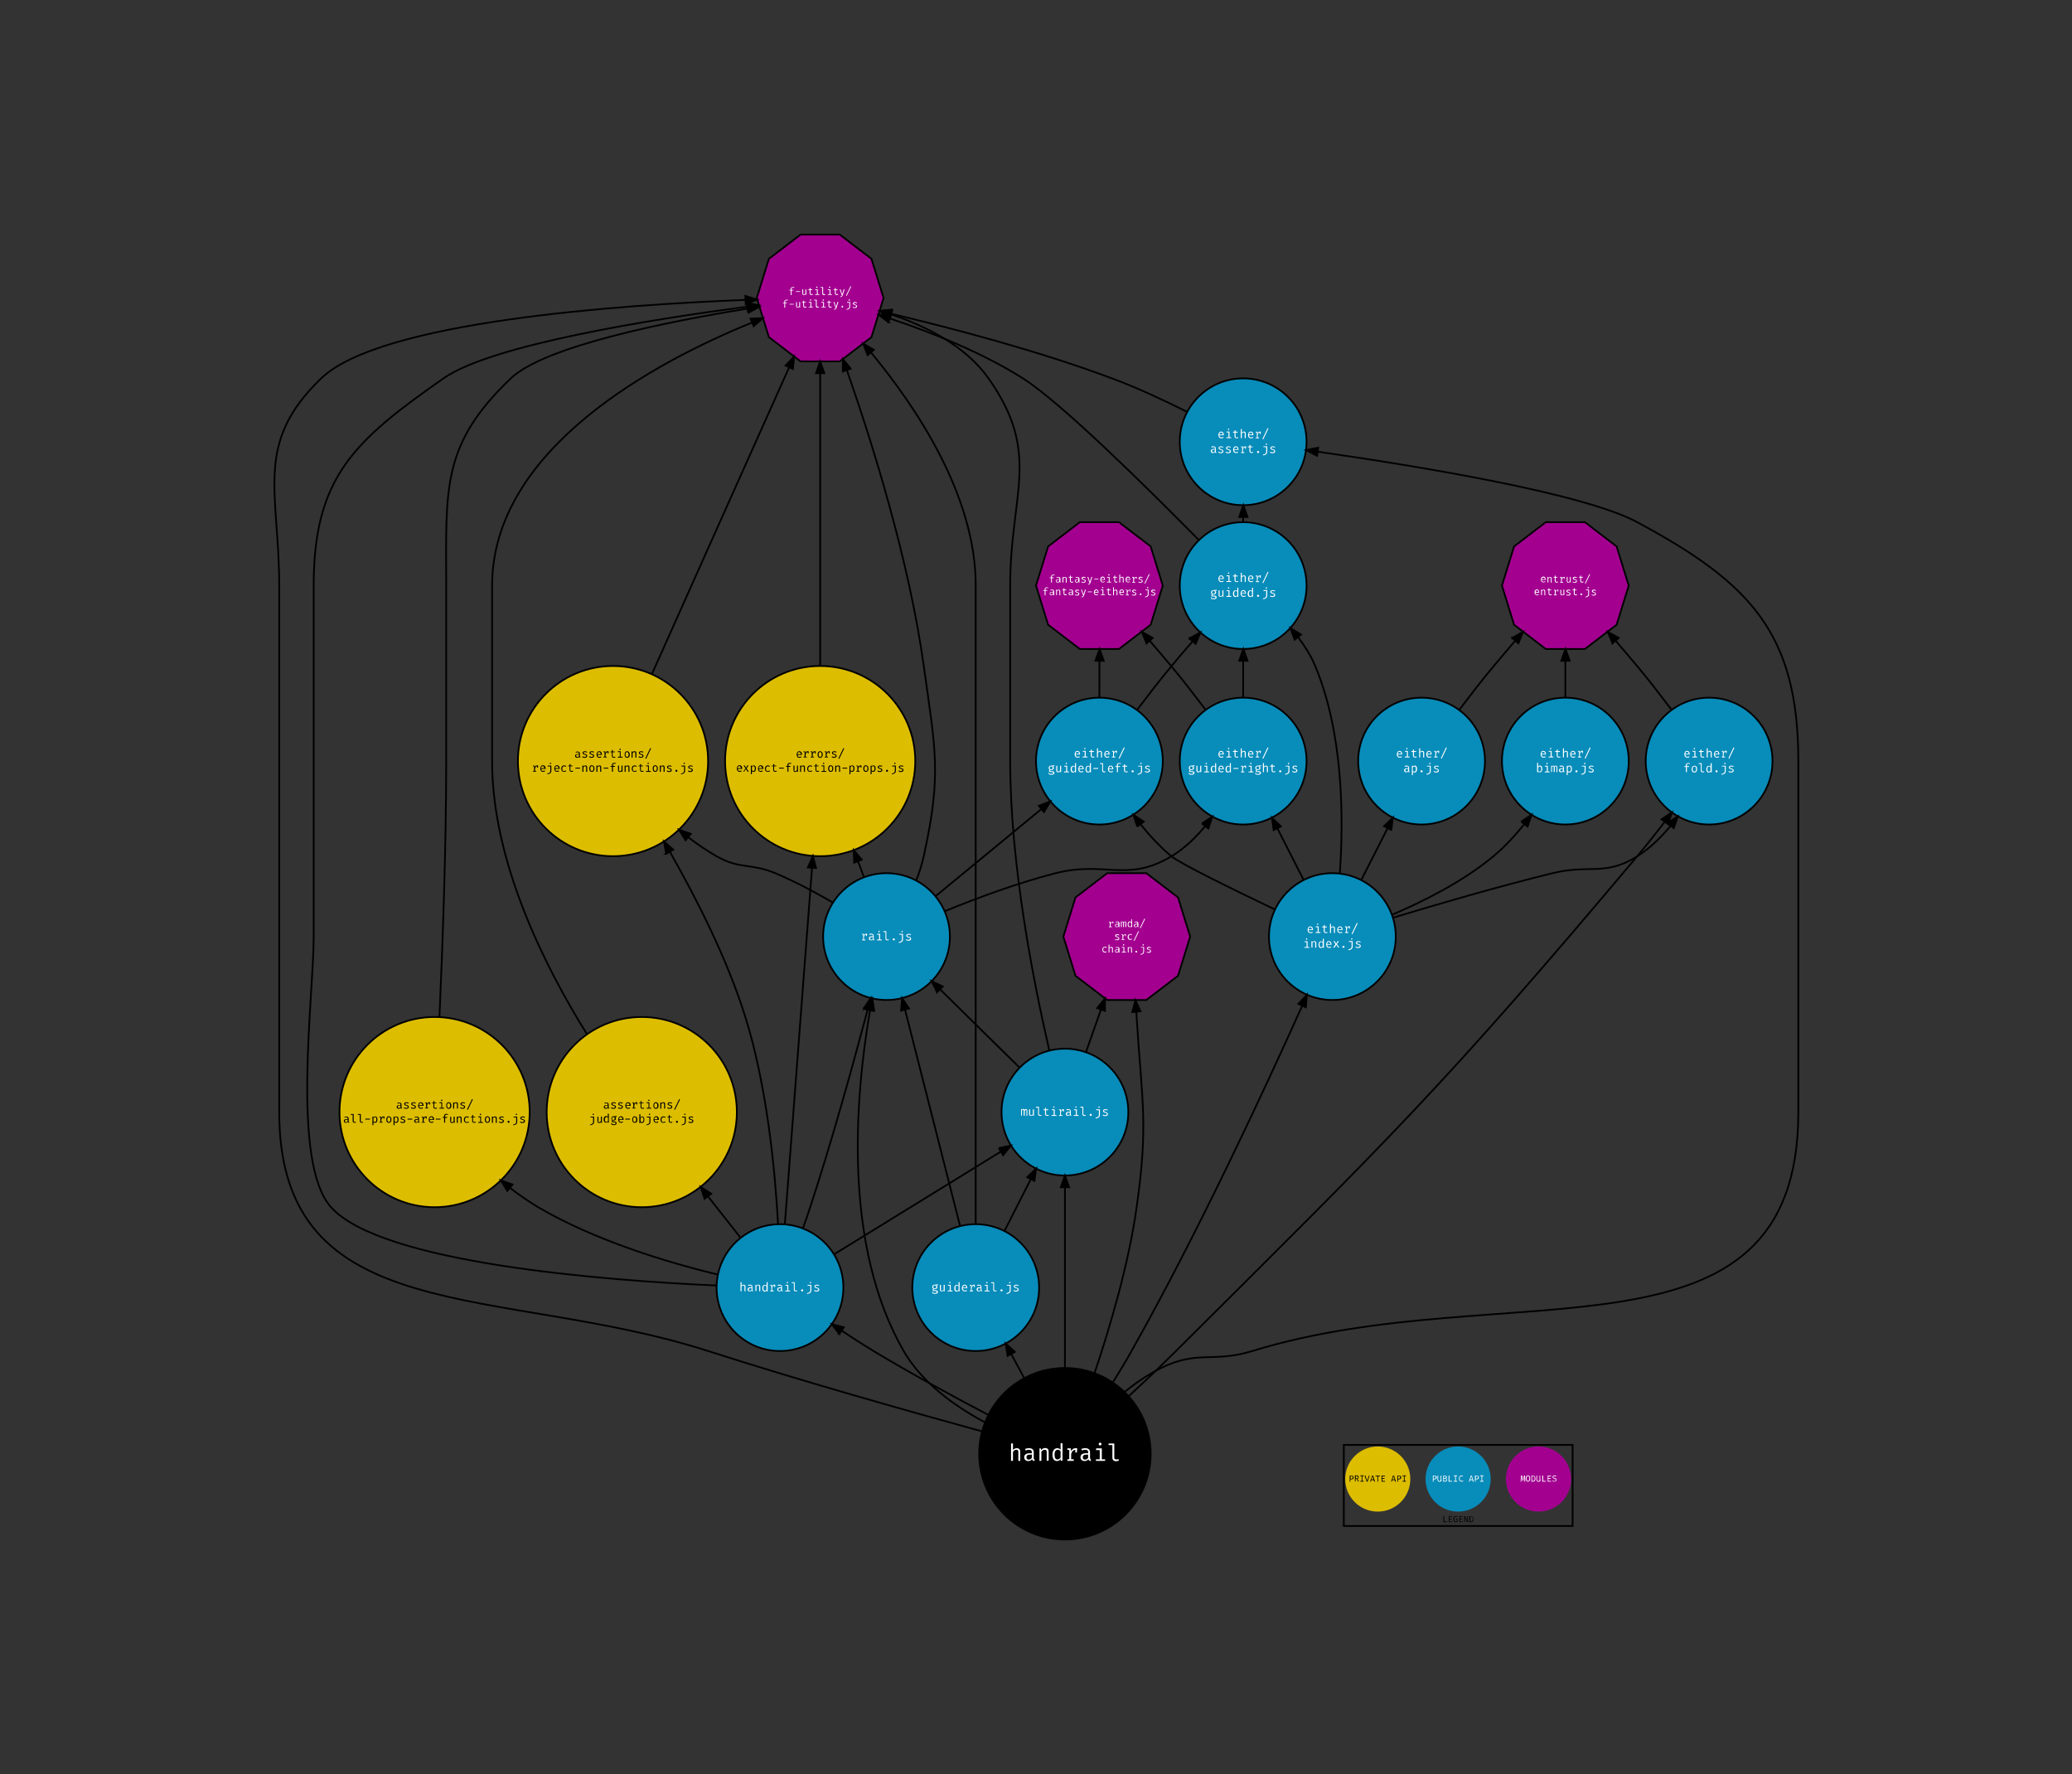 <svg id="Layer_1" xmlns="http://www.w3.org/2000/svg" width="1196.2" height="1024" viewBox="4105.4 -12 1196.2 1024"><rect x="4105.4" y="-12" width="1196.2" height="1024" fill="#333333" stroke="none"/><style>.st0{stroke:#000000;} .st1{fill:none;stroke:#000000;} .st2{enable-background:new ;} .st3{fill:#FFFFFF;} .st4{fill:#A30090;stroke:#000000;} .st5{fill:#088CBA;stroke:#000000;} .st6{fill:#A30090;stroke:#A30090;} .st7{fill:#088CBA;stroke:#088CBA;} .st8{fill:#DDBD00;stroke:#DDBD00;} .st9{fill:#DDBD00;stroke:#000000;}</style><title>handrail</title><ellipse class="st0" cx="4720.2" cy="827.1" rx="48.8" ry="48.8"/><ellipse class="st1" cx="4720.2" cy="827.1" rx="49.5" ry="49.5"/><g class="st2"><path class="st3" d="M4690.1 825c.6-.7 1.4-1.1 2.3-1.1 1.4 0 2 .8 2 2.1v5.2h-1.1V826c0-.9-.4-1.2-1.2-1.2-.8 0-1.5.6-1.9 1.2v5.2h-1.1v-10l1.1-.1v3.9zM4702.8 830.5l-.3.8c-.6-.1-1.1-.4-1.3-1-.5.7-1.3 1-2.2 1-1.4 0-2.3-.9-2.3-2.2 0-1.5 1.2-2.3 3.3-2.3h1.1v-.6c0-1-.6-1.4-1.7-1.4-.5 0-1.1.1-1.9.4l-.3-.9c.9-.3 1.6-.4 2.3-.4 1.8 0 2.7.9 2.7 2.3v3.4c0 .6.2.8.6.9zm-1.7-1.1v-1.8h-1c-1.6 0-2.1.6-2.1 1.5s.4 1.4 1.4 1.4c.6 0 1.3-.4 1.7-1.1zM4705.3 824h1l.1 1c.6-.7 1.5-1.2 2.4-1.2 1.4 0 2 .8 2 2.1v5.2h-1.1v-4.3c0-1.5-.1-2-1.2-2-.8 0-1.6.6-1.9 1.2v5.2h-1.1V824zM4718.8 821.1v10h-1l-.1-.9c-.5.7-1.2 1.1-2 1.1-1.9 0-2.7-1.5-2.7-3.7 0-2.1 1-3.7 2.8-3.7.8 0 1.4.3 1.9.9V821l1.1.1zm-4.6 6.5c0 1.9.6 2.8 1.7 2.8.8 0 1.4-.5 1.8-1.1v-3.6c-.4-.6-1-.9-1.6-.9-1.2 0-1.9.9-1.9 2.8zM4727.3 824l-.2 2.4h-.9v-1.5h-.1c-1.1 0-1.9.8-2.3 2.4v3h1.5v.9h-3.7v-.9h1.1v-5.4h-1.1v-.9h2l.2 1.7c.5-1.2 1.3-1.8 2.6-1.8.3 0 .6 0 .9.1zM4735.3 830.5l-.3.8c-.6-.1-1.1-.4-1.3-1-.5.7-1.3 1-2.2 1-1.4 0-2.3-.9-2.3-2.2 0-1.5 1.2-2.3 3.3-2.3h1.1v-.6c0-1-.6-1.4-1.7-1.4-.5 0-1.1.1-1.9.4l-.3-.9c.9-.3 1.6-.4 2.3-.4 1.8 0 2.7.9 2.7 2.3v3.4c.1.6.2.8.6.9zm-1.7-1.1v-1.8h-1c-1.6 0-2.1.6-2.1 1.5s.4 1.4 1.4 1.4c.6 0 1.3-.4 1.7-1.1zM4741.4 830.3h2v.9h-5.3v-.9h2.2V825h-2.1v-1h3.3v6.3zm-.1-8.8c0 .5-.3.8-.8.8s-.8-.3-.8-.8.3-.8.8-.8.8.3.8.8zM4748.7 829.4c0 .7.5 1 1.2 1 .4 0 .8-.1 1.2-.2l.3.8c-.4.2-1 .4-1.7.4-1.3 0-2.1-.7-2.1-2v-7.3h-2.2v-.9h3.3v8.2z"/></g><path class="st4" d="M4608.5 182.6l7-22.6-7-22.6-18.3-14h-22.6l-18.3 14-7 22.6 7 22.6 18.3 14h22.6l18.3-14z"/><g class="st2"><path class="st3" d="M4564 153.8l-.2.4c-.2-.1-.4-.1-.7-.1-.4 0-.7.2-.7.5v.7h1.1l-.1.4h-1v2.6h-.5v-2.6h-.8v-.4h.8v-.6c0-.6.5-1 1.2-1 .3-.1.6 0 .9.1zM4564.9 156.1h2.4v.4h-2.4v-.4zM4569 157.3c0 .4.2.6.5.6.4 0 .7-.2.9-.5V155h.5v3.2h-.4v-.4c-.3.3-.7.5-1 .5-.6 0-.9-.3-.9-.9V155h.5v2.3zM4573.9 158.3c-.7 0-1.1-.4-1.1-1v-1.9h-.7v-.4h.7v-.7l.5-.1v.8h1.1l-.1.4h-1v1.9c0 .4.2.5.6.5.2 0 .4-.1.6-.2l.2.3c-.2.3-.5.4-.8.4zM4577.5 157.8h.9v.4h-2.4v-.4h1v-2.4h-1v-.4h1.5v2.8zm-.1-4c0 .2-.2.4-.4.4s-.4-.2-.4-.4.1-.4.4-.4c.3.1.4.2.4.4zM4580.8 157.4c0 .3.2.4.5.4.2 0 .4 0 .5-.1l.1.4c-.2.1-.4.2-.8.2-.6 0-1-.3-1-.9v-3.3h-1v-.4h1.5v3.7zM4584.8 157.8h.9v.4h-2.4v-.4h1v-2.4h-1v-.4h1.5v2.8zm0-4c0 .2-.2.4-.4.4s-.4-.2-.4-.4.1-.4.4-.4c.2.1.4.2.4.4zM4588.5 158.3c-.7 0-1.1-.4-1.1-1v-1.9h-.7v-.4h.7v-.7l.5-.1v.8h1.1l-.1.4h-1v1.9c0 .4.2.5.6.5.2 0 .4-.1.6-.2l.2.3c-.2.3-.5.4-.8.4zM4592 158.2c-.2.7-.6 1.2-1.4 1.3l-.1-.4c.7-.1.9-.4 1-.9h-.2l-1.1-3.2h.5l.9 2.8.9-2.8h.5l-1 3.2zM4593.8 158.6l2.6-5.4.4.2-2.6 5.4-.4-.2z"/></g><g class="st2"><path class="st3" d="M4560.3 161.1l-.2.4c-.2-.1-.4-.1-.7-.1-.4 0-.7.2-.7.5v.7h1.1l-.1.4h-1v2.6h-.5V163h-.8v-.4h.8v-.6c0-.6.5-1 1.2-1 .4-.1.7 0 .9.1zM4561.2 163.4h2.4v.4h-2.4v-.4zM4565.4 164.6c0 .4.2.6.5.6.4 0 .7-.2.9-.5v-2.4h.5v3.2h-.4v-.4c-.3.3-.7.5-1 .5-.6 0-.9-.3-.9-.9v-2.3h.5v2.2zM4570.2 165.6c-.7 0-1.1-.4-1.1-1v-1.9h-.7v-.4h.7v-.7l.5-.1v.8h1.1l-.1.4h-1v1.9c0 .4.2.5.6.5.2 0 .4-.1.6-.2l.2.3c-.1.3-.5.4-.8.4zM4573.8 165.1h.9v.4h-2.4v-.4h1v-2.4h-1v-.4h1.5v2.8zm0-3.9c0 .2-.2.4-.4.4s-.4-.2-.4-.4.1-.4.4-.4c.2 0 .4.2.4.4zM4577.1 164.7c0 .3.2.4.5.4.2 0 .4 0 .5-.1l.1.4c-.2.1-.4.2-.8.2-.6 0-1-.3-1-.9v-3.3h-1v-.4h1.5v3.7zM4581.1 165.1h.9v.4h-2.4v-.4h1v-2.4h-1v-.4h1.5v2.8zm0-3.9c0 .2-.2.4-.4.4s-.4-.2-.4-.4.1-.4.4-.4c.2 0 .4.2.4.4zM4584.8 165.6c-.7 0-1.1-.4-1.1-1v-1.9h-.7v-.4h.7v-.7l.5-.1v.8h1.1l-.1.4h-1v1.9c0 .4.2.5.6.5.2 0 .4-.1.6-.2l.2.3c-.1.3-.4.4-.8.4zM4588.4 165.5c-.2.7-.6 1.2-1.4 1.3l-.1-.4c.7-.1.9-.4 1-.9h-.2l-1.1-3.2h.5l.9 2.8.9-2.8h.5l-1 3.2zM4591.7 164.5c.3 0 .5.2.5.5s-.2.5-.5.5-.5-.2-.5-.5c0-.2.2-.5.5-.5zM4596.2 165c0 1.1-.8 1.6-2 1.8l-.1-.4c.9-.2 1.6-.5 1.6-1.4v-2.3h-1.3v-.4h1.8v2.7zm-.1-3.8c0 .2-.1.4-.4.4-.2 0-.4-.2-.4-.4s.2-.4.4-.4c.3 0 .4.2.4.4zM4599.7 164.7c0-.3-.1-.4-.8-.6-.7-.2-1.1-.4-1.1-.9s.5-.9 1.2-.9c.5 0 .9.2 1.2.4l-.2.4c-.2-.2-.5-.3-.9-.3-.5 0-.7.2-.7.4 0 .3.2.4.8.6.6.2 1 .4 1 1 0 .7-.7 1-1.3 1-.6 0-1-.2-1.3-.4l.3-.3c.2.2.6.3 1 .3.5-.2.8-.4.8-.7z"/></g><path class="st1" d="M4672.4 814.2c-41.9-11.5-104.4-29.1-158.2-46.4-119.9-38.5-247.6-11.9-247.6-137.9V326c0-54.2-14.9-82 24.2-119.6 34.3-33 173.3-42.5 245-45.3"/><path class="st0" d="M4535.7 158.8l6.9 2.1-6.7 2.6-.2-4.7z"/><path class="st4" d="M4785.5 551.2l7-22.6-7-22.6-18.3-14h-22.6l-18.3 14-7 22.6 7 22.6 18.3 14h22.6l18.3-14z"/><g class="st2"><path class="st3" d="M4748.2 519.9l-.1 1.1h-.4v-.7c-.5 0-.8.4-1.1 1.1v1.4h.7v.4h-1.7v-.4h.5v-2.4h-.5v-.4h.9l.1.8c.2-.5.6-.8 1.2-.8.1-.1.2-.1.4-.1zM4751.8 522.8l-.1.4c-.3 0-.5-.2-.6-.5-.2.3-.6.5-1 .5-.6 0-1-.4-1-1 0-.7.5-1 1.5-1h.5v-.3c0-.5-.3-.6-.8-.6-.2 0-.5 0-.8.2l-.1-.4c.4-.1.7-.2 1.1-.2.8 0 1.2.4 1.2 1v1.5c-.2.3-.1.4.1.4zm-.8-.4v-.8h-.5c-.7 0-1 .3-1 .7 0 .4.2.6.6.6.4-.1.7-.2.9-.5zM4755.6 520.7v2.4h-.5v-2.3c0-.4 0-.6-.2-.6s-.4.1-.6.4v2.5h-.5v-2.3c0-.4 0-.6-.2-.6s-.4.1-.6.4v2.5h-.5v-3.2h.4v.4c.2-.2.4-.4.7-.4.2 0 .5.1.6.4.2-.3.4-.4.7-.4.4 0 .7.1.7.8zM4759 518.6v4.5h-.5v-.4c-.2.3-.6.5-.9.5-.8 0-1.2-.7-1.2-1.7s.5-1.7 1.3-1.7c.4 0 .6.1.9.4v-1.7l.4.1zm-2.1 2.9c0 .8.3 1.3.8 1.3.4 0 .6-.2.8-.5v-1.6c-.2-.3-.4-.4-.7-.4-.6 0-.9.4-.9 1.2zM4762.7 522.8l-.1.4c-.3 0-.5-.2-.6-.5-.2.3-.6.5-1 .5-.6 0-1-.4-1-1 0-.7.5-1 1.5-1h.5v-.3c0-.5-.3-.6-.8-.6-.2 0-.5 0-.8.2l-.1-.4c.4-.1.7-.2 1.1-.2.8 0 1.2.4 1.2 1v1.5c-.1.3 0 .4.1.4zm-.7-.4v-.8h-.5c-.7 0-1 .3-1 .7 0 .4.2.6.6.6.4-.1.7-.2.9-.5zM4763.5 523.6l2.6-5.4.4.2-2.6 5.4-.4-.2z"/></g><g class="st2"><path class="st3" d="M4751.1 529.6c0-.3-.1-.4-.8-.6-.7-.2-1.1-.4-1.1-.9s.5-.9 1.2-.9c.5 0 .9.2 1.2.4l-.2.4c-.2-.2-.5-.3-.9-.3-.5 0-.7.2-.7.4 0 .3.2.4.8.6.6.2 1 .4 1 1 0 .7-.7 1-1.3 1-.6 0-1-.2-1.3-.4l.3-.3c.2.2.6.3 1 .3.5-.2.8-.4.8-.7zM4755.5 527.2l-.1 1.1h-.4v-.7c-.5 0-.8.4-1.1 1.1v1.4h.7v.4h-1.7v-.4h.5v-2.4h-.5v-.4h.9l.1.8c.2-.5.6-.8 1.2-.8.1-.1.2-.1.4-.1zM4758.8 529.8l.2.3c-.3.2-.7.4-1.1.4-1 0-1.5-.7-1.5-1.7s.6-1.7 1.5-1.7c.4 0 .8.1 1.1.4l-.2.3c-.3-.2-.5-.3-.8-.3-.6 0-1 .4-1 1.3s.4 1.2 1 1.2c.3.1.6 0 .8-.2zM4759.9 530.9l2.6-5.4.4.2-2.6 5.4-.4-.2z"/></g><g class="st2"><path class="st3" d="M4744.2 537.1l.2.3c-.3.2-.7.4-1.1.4-1 0-1.5-.7-1.5-1.7s.6-1.7 1.5-1.7c.4 0 .8.1 1.1.4l-.3.3c-.3-.2-.5-.3-.8-.3-.6 0-1 .4-1 1.3s.4 1.2 1 1.2c.4.1.6 0 .9-.2zM4746 535c.3-.3.6-.5 1-.5.6 0 .9.4.9 1v2.3h-.5v-2.3c0-.4-.2-.5-.6-.5-.4 0-.7.3-.9.5v2.3h-.5v-4.5l.5-.1v1.8zM4751.8 537.5l-.1.4c-.3 0-.5-.2-.6-.5-.2.3-.6.5-1 .5-.6 0-1-.4-1-1 0-.7.5-1 1.5-1h.5v-.3c0-.5-.3-.6-.8-.6-.2 0-.5 0-.8.2l-.1-.4c.4-.1.7-.2 1.1-.2.8 0 1.2.4 1.2 1v1.5c-.2.2-.1.3.1.4zm-.8-.5v-.8h-.5c-.7 0-1 .3-1 .7 0 .4.2.6.6.6.4 0 .7-.2.9-.5zM4754.5 537.4h.9v.4h-2.4v-.4h1V535h-1v-.4h1.5v2.8zm0-4c0 .2-.2.4-.4.4s-.4-.2-.4-.4.1-.4.4-.4c.2.1.4.2.4.4zM4756.5 534.6h.4v.5c.3-.3.7-.5 1.1-.5.6 0 .9.4.9 1v2.3h-.5v-2c0-.7-.1-.9-.5-.9s-.7.3-.9.5v2.3h-.5v-3.2zM4761.4 536.8c.3 0 .5.2.5.5s-.2.5-.5.5-.5-.2-.5-.5c-.1-.3.2-.5.5-.5zM4765.9 537.3c0 1.1-.8 1.6-2 1.8l-.1-.4c.9-.2 1.6-.5 1.6-1.4V535h-1.3v-.4h1.8v2.7zm-.1-3.9c0 .2-.1.4-.4.4-.2 0-.4-.2-.4-.4s.2-.4.4-.4c.3.1.4.2.4.4zM4769.4 536.9c0-.3-.1-.4-.8-.6-.7-.2-1.1-.4-1.1-.9s.5-.9 1.2-.9c.5 0 .9.2 1.2.4l-.2.4c-.2-.2-.5-.3-.9-.3-.5 0-.7.2-.7.4 0 .3.2.4.8.6.6.2 1 .4 1 1 0 .7-.7 1-1.3 1-.6 0-1-.2-1.3-.4l.3-.3c.2.2.6.3 1 .3.5-.2.8-.4.8-.7z"/></g><path class="st1" d="M4737.3 780.6c9.2-27.5 19.7-63.1 24.3-95.8 6.9-48.3 3-61.1 0-109.8-.1-1-.1-2-.2-3"/><path class="st0" d="M4759.1 572.2l1.8-7 2.9 6.5-4.7.5z"/><ellipse class="st5" cx="4668.7" cy="731.2" rx="36.6" ry="36.6"/><g class="st2"><path class="st3" d="M4647 729.8c-.3.1-.7.1-1.1.1.4.2.7.5.7.9 0 .7-.5 1.3-1.4 1.3-.2 0-.4 0-.6-.1-.1.1-.2.2-.2.4s.1.3.5.3h.7c.8 0 1.3.4 1.3 1 0 .7-.6 1.1-1.8 1.1-1.2 0-1.6-.4-1.6-1.1h.5c0 .4.2.6 1 .6s1.2-.2 1.2-.6c0-.4-.4-.5-.8-.5h-.7c-.7 0-.9-.3-.9-.7 0-.2.1-.5.4-.7-.4-.2-.6-.5-.6-1 0-.8.6-1.3 1.5-1.3s1.3-.1 1.7-.3l.2.6zm-2.8 1c0 .5.3.9.9.9.5 0 .8-.3.8-.9 0-.6-.3-.9-.8-.9-.6.1-.9.4-.9.9zM4648.6 732.3c0 .5.2.7.6.7.4 0 .8-.3 1-.6v-2.8h.6v3.7h-.5v-.5c-.3.4-.8.6-1.2.6-.7 0-1.1-.4-1.1-1.1v-2.7h.6v2.7zM4654.2 732.9h1.1v.5h-2.8v-.5h1.2v-2.8h-1.1v-.5h1.7v3.3zm0-4.6c0 .2-.2.4-.4.4-.3 0-.4-.2-.4-.4s.2-.4.4-.4.4.1.4.4zM4659.4 728.1v5.3h-.5l-.1-.5c-.3.4-.7.6-1.1.6-1 0-1.4-.8-1.4-1.9 0-1.1.5-2 1.5-2 .4 0 .8.2 1 .4v-2l.6.1zm-2.4 3.4c0 1 .3 1.5.9 1.5.4 0 .7-.3.9-.6v-1.9c-.2-.3-.5-.5-.9-.5-.6 0-.9.5-.9 1.5zM4662.4 732.9c.4 0 .7-.1 1-.3l.3.4c-.3.3-.8.4-1.3.4-1.1 0-1.7-.8-1.7-1.9 0-1.1.6-2 1.6-2 .9 0 1.5.7 1.5 1.8v.3h-2.5c0 1 .5 1.3 1.1 1.3zm-1.1-1.7h1.9c0-.8-.4-1.2-.9-1.2s-.9.4-1 1.2zM4668.2 729.6l-.1 1.3h-.5v-.8c-.6 0-1 .4-1.2 1.2v1.6h.8v.5h-1.9v-.5h.6v-2.8h-.6v-.5h1l.1.9c.3-.6.7-1 1.3-1 .1 0 .3.1.5.1zM4672.4 733l-.1.4c-.3 0-.6-.2-.7-.5-.3.3-.7.5-1.2.5-.8 0-1.2-.5-1.2-1.2 0-.8.6-1.2 1.7-1.2h.6v-.3c0-.5-.3-.7-.9-.7-.2 0-.6.1-1 .2l-.2-.5c.5-.2.9-.2 1.2-.2.9 0 1.4.5 1.4 1.2v1.8c.1.3.2.4.4.5zm-.9-.5v-1h-.5c-.8 0-1.1.3-1.1.8s.2.7.7.7c.3 0 .6-.2.9-.5zM4675.5 732.9h1.1v.5h-2.8v-.5h1.2v-2.8h-1.1v-.5h1.7v3.3zm0-4.6c0 .2-.2.4-.4.4-.3 0-.4-.2-.4-.4s.2-.4.4-.4.4.1.4.4zM4679.4 732.4c0 .4.3.5.6.5.2 0 .4 0 .6-.1l.2.4c-.2.1-.5.2-.9.2-.7 0-1.1-.4-1.1-1v-3.8h-1.2v-.5h1.7v4.3zM4683.6 732.2c.4 0 .6.3.6.6 0 .4-.3.6-.6.6-.4 0-.6-.3-.6-.6s.2-.6.6-.6zM4688.9 732.8c0 1.3-.9 1.8-2.4 2.1l-.1-.5c1.1-.2 1.9-.6 1.9-1.6v-2.7h-1.6v-.5h2.2v3.2zm-.1-4.5c0 .2-.2.4-.4.4-.3 0-.4-.2-.4-.4s.2-.4.4-.4.4.1.4.4zM4692.9 732.3c0-.3-.1-.5-.9-.7-.8-.2-1.3-.4-1.3-1.1 0-.6.6-1 1.4-1 .6 0 1 .2 1.4.4l-.3.4c-.3-.2-.6-.3-1.1-.3-.6 0-.8.2-.8.5s.2.5 1 .7c.7.2 1.2.5 1.2 1.2 0 .8-.8 1.1-1.6 1.1-.7 0-1.1-.2-1.5-.5l.3-.4c.3.2.7.4 1.1.4.8-.1 1.1-.3 1.1-.7z"/></g><path class="st1" d="M4696.7 783.5l-7.5-14"/><path class="st0" d="M4687.1 770.6l-1.1-7.1 5.3 4.8-4.2 2.3z"/><ellipse class="st5" cx="4720.2" cy="629.9" rx="36.6" ry="36.6"/><g class="st2"><path class="st3" d="M4698.5 629.3v2.8h-.5v-2.7c0-.5 0-.7-.3-.7-.2 0-.4.1-.7.4v2.9h-.6v-2.7c0-.5 0-.7-.3-.7-.2 0-.4.1-.7.4v2.9h-.5v-3.7h.5v.4c.2-.3.4-.5.8-.5.3 0 .6.1.7.5.2-.3.4-.5.8-.5.4.1.8.3.8 1.2zM4700.1 631c0 .5.2.7.6.7.4 0 .8-.3 1-.6v-2.8h.6v3.7h-.5v-.5c-.3.4-.8.6-1.2.6-.7 0-1.1-.4-1.1-1.1v-2.7h.6v2.7zM4705.3 631.1c0 .4.3.5.6.5.2 0 .4 0 .6-.1l.2.4c-.2.1-.5.2-.9.2-.7 0-1.1-.4-1.1-1v-3.8h-1.2v-.5h1.7v4.3zM4710 632.1c-.8 0-1.3-.5-1.3-1.1v-2.2h-.9v-.5h.9v-.8l.6-.1v.9h1.3l-.1.5h-1.2v2.2c0 .4.2.6.7.6.3 0 .5-.1.7-.2l.2.4c-.1.2-.5.3-.9.3zM4714.2 631.6h1.1v.5h-2.8v-.5h1.2v-2.8h-1.1v-.5h1.7v3.3zm0-4.6c0 .2-.2.4-.4.4-.3 0-.4-.2-.4-.4s.2-.4.4-.4.4.1.4.4zM4719.7 628.3l-.1 1.3h-.5v-.8c-.6 0-1 .4-1.2 1.2v1.6h.8v.5h-1.9v-.5h.6v-2.8h-.6v-.5h1l.1.9c.3-.6.7-1 1.3-1 .1 0 .3.1.5.1zM4723.9 631.7l-.1.4c-.3 0-.6-.2-.7-.5-.3.3-.7.5-1.2.5-.8 0-1.2-.5-1.2-1.2 0-.8.6-1.2 1.8-1.2h.6v-.3c0-.5-.3-.7-.9-.7-.2 0-.6.1-1 .2l-.2-.5c.5-.2.9-.2 1.2-.2.9 0 1.4.5 1.4 1.2v1.8c0 .3.1.5.3.5zm-.9-.5v-1h-.5c-.8 0-1.1.3-1.1.8s.2.7.7.7c.3 0 .6-.2.9-.5zM4727 631.6h1.1v.5h-2.8v-.5h1.2v-2.8h-1.1v-.5h1.7v3.3zm0-4.6c0 .2-.2.4-.4.4-.3 0-.4-.2-.4-.4s.2-.4.4-.4.4.1.4.4zM4730.9 631.1c0 .4.3.5.6.5.2 0 .4 0 .6-.1l.2.4c-.2.1-.5.2-.9.2-.7 0-1.1-.4-1.1-1v-3.8h-1.2v-.5h1.7v4.3zM4735.1 630.9c.4 0 .6.3.6.6 0 .4-.3.6-.6.6-.4 0-.6-.3-.6-.6s.2-.6.6-.6zM4740.4 631.5c0 1.3-.9 1.8-2.4 2.1l-.1-.5c1.1-.2 1.9-.6 1.9-1.6v-2.7h-1.6v-.5h2.2v3.2zm-.1-4.5c0 .2-.2.4-.4.4-.3 0-.4-.2-.4-.4s.2-.4.4-.4.4.1.4.4zM4744.4 631c0-.3-.1-.5-.9-.7-.8-.2-1.3-.4-1.3-1.1 0-.6.6-1 1.4-1 .6 0 1 .2 1.4.4l-.3.4c-.3-.2-.6-.3-1.1-.3-.6 0-.8.2-.8.5s.2.5 1 .7c.7.2 1.2.5 1.2 1.2 0 .8-.8 1.1-1.6 1.1-.7 0-1.1-.2-1.5-.5l.3-.4c.3.2.7.4 1.1.4.8-.1 1.1-.3 1.1-.7z"/></g><path class="st1" d="M4720.2 777.6V673.3"/><path class="st0" d="M4717.8 673.3l2.4-6.8 2.4 6.8h-4.8z"/><ellipse class="st5" cx="4617.2" cy="528.6" rx="36.6" ry="36.6"/><g class="st2"><path class="st3" d="M4606 527l-.1 1.3h-.5v-.8c-.6 0-1 .4-1.2 1.2v1.6h.8v.5h-1.9v-.5h.6v-2.8h-.6v-.5h1l.1.9c.3-.6.7-1 1.3-1 .2 0 .3.1.5.1zM4610.2 530.4l-.1.4c-.3 0-.6-.2-.7-.5-.3.3-.7.5-1.2.5-.8 0-1.2-.5-1.2-1.2 0-.8.6-1.2 1.7-1.2h.6v-.3c0-.5-.3-.7-.9-.7-.2 0-.6.1-1 .2l-.2-.5c.5-.2.9-.2 1.2-.2.9 0 1.4.5 1.4 1.2v1.8c.1.3.2.5.4.5zm-.9-.5v-1h-.5c-.8 0-1.1.3-1.1.8s.2.7.7.7c.3 0 .7-.2.9-.5zM4613.4 530.3h1.1v.5h-2.8v-.5h1.2v-2.8h-1.1v-.5h1.7v3.3zm-.1-4.6c0 .2-.2.4-.4.4-.3 0-.4-.2-.4-.4s.2-.4.4-.4c.3 0 .4.1.4.4zM4617.2 529.8c0 .4.3.5.6.5.2 0 .4 0 .6-.1l.2.4c-.2.1-.5.2-.9.2-.7 0-1.1-.4-1.1-1V526h-1.2v-.5h1.7v4.3zM4621.4 529.6c.4 0 .6.3.6.6 0 .4-.3.6-.6.6-.4 0-.6-.3-.6-.6s.3-.6.6-.6zM4626.7 530.2c0 1.3-.9 1.8-2.4 2.1l-.1-.5c1.1-.2 1.9-.6 1.9-1.6v-2.7h-1.6v-.5h2.2v3.2zm-.1-4.5c0 .2-.2.4-.4.4-.3 0-.4-.2-.4-.4s.2-.4.4-.4.4.1.4.4zM4630.8 529.8c0-.3-.1-.5-.9-.7-.8-.2-1.3-.4-1.3-1.1 0-.6.6-1 1.4-1 .6 0 1 .2 1.4.4l-.3.4c-.3-.2-.6-.3-1.1-.3-.6 0-.8.2-.8.5s.2.5 1 .7c.7.2 1.2.5 1.2 1.2 0 .8-.8 1.1-1.6 1.1-.7 0-1.1-.2-1.5-.5l.3-.4c.3.2.7.4 1.1.4.7-.2 1.1-.4 1.1-.7z"/></g><path class="st1" d="M4674.1 809c-17.8-9.5-36.5-23-47-41.2-35.2-61.1-28.1-146.2-19.4-196.7"/><path class="st0" d="M4605.5 570.6l3.5-6.2 1.1 7.1-4.6-.9z"/><ellipse class="st5" cx="4555.7" cy="731.2" rx="36.6" ry="36.6"/><g class="st2"><path class="st3" d="M4533.5 730.1c.3-.4.8-.6 1.2-.6.7 0 1.1.4 1.1 1.1v2.7h-.6v-2.7c0-.4-.2-.6-.7-.6-.4 0-.8.3-1 .6v2.7h-.6v-5.2l.6-.1v2.1zM4540.2 733l-.1.4c-.3 0-.6-.2-.7-.5-.3.3-.7.5-1.2.5-.8 0-1.2-.5-1.2-1.2 0-.8.6-1.2 1.7-1.2h.6v-.3c0-.5-.3-.7-.9-.7-.2 0-.6.1-1 .2l-.2-.5c.5-.2.9-.2 1.2-.2.9 0 1.4.5 1.4 1.2v1.8c.1.3.2.4.4.5zm-.9-.5v-1h-.5c-.8 0-1.1.3-1.1.8s.2.7.7.7c.3 0 .6-.2.9-.5zM4541.5 729.6h.5v.5c.3-.4.8-.6 1.2-.6.7 0 1.1.4 1.1 1.1v2.7h-.6V731c0-.8-.1-1.1-.6-1.1-.4 0-.8.3-1 .6v2.7h-.6v-3.6zM4548.6 728.1v5.3h-.5l-.1-.5c-.3.4-.7.6-1.1.6-1 0-1.4-.8-1.4-1.9 0-1.1.5-2 1.5-2 .4 0 .8.2 1 .4v-2l.6.1zm-2.5 3.4c0 1 .3 1.5.9 1.5.4 0 .7-.3.9-.6v-1.9c-.2-.3-.5-.5-.9-.5-.5 0-.9.5-.9 1.5zM4553 729.6l-.1 1.3h-.5v-.8c-.6 0-1 .4-1.2 1.2v1.6h.8v.5h-1.9v-.5h.6v-2.8h-.6v-.5h1l.1.9c.3-.6.7-1 1.3-1 .2 0 .4.1.5.1zM4557.3 733l-.1.4c-.3 0-.6-.2-.7-.5-.3.3-.7.5-1.2.5-.8 0-1.2-.5-1.2-1.2 0-.8.6-1.2 1.7-1.2h.6v-.3c0-.5-.3-.7-.9-.7-.2 0-.6.1-1 .2l-.2-.5c.5-.2.9-.2 1.2-.2.9 0 1.4.5 1.4 1.2v1.8c0 .3.1.4.4.5zm-1-.5v-1h-.5c-.8 0-1.1.3-1.1.8s.2.7.7.7c.4 0 .7-.2.9-.5zM4560.4 732.9h1.1v.5h-2.8v-.5h1.2v-2.8h-1.1v-.5h1.7v3.3zm0-4.6c0 .2-.2.4-.4.4-.3 0-.4-.2-.4-.4s.2-.4.4-.4.4.1.4.4zM4564.3 732.4c0 .4.3.5.6.5.2 0 .4 0 .6-.1l.2.4c-.2.1-.5.2-.9.2-.7 0-1.1-.4-1.1-1v-3.8h-1.2v-.5h1.7v4.3zM4568.5 732.2c.4 0 .6.3.6.6 0 .4-.3.6-.6.6-.4 0-.6-.3-.6-.6s.2-.6.6-.6zM4573.8 732.8c0 1.3-.9 1.8-2.4 2.1l-.1-.5c1.1-.2 1.9-.6 1.9-1.6v-2.7h-1.6v-.5h2.2v3.2zm-.1-4.5c0 .2-.2.4-.4.4-.3 0-.4-.2-.4-.4s.2-.4.4-.4.4.1.4.4zM4577.8 732.3c0-.3-.1-.5-.9-.7-.8-.2-1.3-.4-1.3-1.1 0-.6.6-1 1.4-1 .6 0 1 .2 1.4.4l-.3.4c-.3-.2-.6-.3-1.1-.3-.6 0-.8.2-.8.5s.2.5 1 .7c.7.2 1.2.5 1.2 1.2 0 .8-.8 1.1-1.6 1.1-.7 0-1.1-.2-1.5-.5l.3-.4c.3.2.7.4 1.1.4.8-.1 1.1-.3 1.1-.7z"/></g><path class="st1" d="M4676 804.7c-20.4-10.7-44.9-24-66.3-36.9-6.1-3.7-12.4-7.7-18.5-11.8"/><path class="st0" d="M4589.9 758l-4.3-5.7 7 1.8-2.7 3.9z"/><ellipse class="st5" cx="4874.6" cy="528.6" rx="36.6" ry="36.6"/><g class="st2"><path class="st3" d="M4862 526.1c.4 0 .7-.1 1-.3l.3.4c-.3.3-.8.4-1.3.4-1.1 0-1.7-.8-1.7-1.9 0-1.1.6-2 1.6-2 .9 0 1.5.7 1.5 1.8v.3h-2.5c0 .9.5 1.3 1.1 1.3zm-1.1-1.7h1.9c0-.8-.4-1.2-.9-1.2-.6 0-1 .3-1 1.2zM4866.6 526h1.1v.5h-2.8v-.5h1.2v-2.8h-1.1v-.5h1.7v3.3zm-.1-4.6c0 .2-.2.4-.4.4-.3 0-.4-.2-.4-.4s.2-.4.4-.4c.3 0 .4.2.4.4zM4870.9 526.6c-.8 0-1.3-.5-1.3-1.1v-2.2h-.9v-.5h.9v-.8l.6-.1v.9h1.3l-.1.5h-1.2v2.2c0 .4.2.6.7.6.3 0 .5-.1.7-.2l.2.4c-.1.2-.5.3-.9.3zM4873.8 523.3c.3-.4.8-.6 1.2-.6.7 0 1.1.4 1.1 1.1v2.7h-.6v-2.7c0-.4-.2-.6-.7-.6-.4 0-.8.3-1 .6v2.7h-.6v-5.2l.6-.1v2.1zM4879.1 526.1c.4 0 .7-.1 1-.3l.3.4c-.3.3-.8.4-1.3.4-1.1 0-1.7-.8-1.7-1.9 0-1.1.6-2 1.6-2 .9 0 1.5.7 1.5 1.8v.3h-2.5c0 .9.5 1.3 1.1 1.3zm-1.1-1.7h1.9c0-.8-.4-1.2-.9-1.2-.6 0-1 .3-1 1.2zM4884.8 522.7l-.1 1.3h-.5v-.8c-.6 0-1 .4-1.2 1.2v1.6h.8v.5h-1.9v-.5h.6v-2.8h-.6v-.5h1l.1.9c.3-.6.7-1 1.3-1 .2.1.4.1.5.1zM4885.7 527l3-6.3.5.2-3 6.3-.5-.2z"/></g><g class="st2"><path class="st3" d="M4860.2 534.6h1.1v.5h-2.8v-.5h1.2v-2.8h-1.1v-.5h1.7v3.3zm-.1-4.6c0 .2-.2.4-.4.4-.3 0-.4-.2-.4-.4s.2-.4.4-.4c.3-.1.4.1.4.4zM4862.5 531.3h.5v.5c.3-.4.8-.6 1.2-.6.7 0 1.1.4 1.1 1.1v2.7h-.6v-2.3c0-.8-.1-1.1-.6-1.1-.4 0-.8.3-1 .6v2.7h-.6v-3.6zM4869.7 529.8v5.3h-.5l-.1-.5c-.3.4-.7.6-1.1.6-1 0-1.4-.8-1.4-1.9 0-1.1.5-2 1.5-2 .4 0 .8.2 1 .4v-1.9h.6zm-2.5 3.4c0 1 .3 1.5.9 1.5.4 0 .7-.3.9-.6v-1.9c-.2-.3-.5-.5-.9-.5-.5 0-.9.5-.9 1.5zM4872.7 534.6c.4 0 .7-.1 1-.3l.3.4c-.3.3-.8.4-1.3.4-1.1 0-1.7-.8-1.7-1.9 0-1.1.6-2 1.6-2 .9 0 1.5.7 1.5 1.8v.3h-2.5c0 .9.5 1.3 1.1 1.3zm-1.1-1.7h1.9c0-.8-.4-1.2-.9-1.2-.6 0-1 .4-1 1.2zM4875 535l1.4-2-1.2-1.8h.7l.9 1.4.9-1.4h.7l-1.2 1.7 1.4 2h-.7l-1-1.6-1 1.6h-.9zM4881 533.9c.4 0 .6.3.6.6 0 .4-.3.6-.6.6-.4 0-.6-.3-.6-.6 0-.4.3-.6.6-.6zM4886.3 534.4c0 1.3-.9 1.8-2.4 2.1l-.1-.5c1.1-.2 1.9-.6 1.9-1.6v-2.7h-1.6v-.5h2.2v3.2zm-.1-4.4c0 .2-.2.4-.4.4-.3 0-.4-.2-.4-.4s.2-.4.4-.4c.3-.1.4.1.4.4zM4890.4 534c0-.3-.1-.5-.9-.7-.8-.2-1.3-.4-1.3-1.1 0-.6.6-1 1.4-1 .6 0 1 .2 1.4.4l-.3.4c-.3-.2-.6-.3-1.1-.3-.6 0-.8.2-.8.5s.2.5 1 .7c.7.2 1.2.5 1.2 1.2 0 .8-.8 1.1-1.6 1.1-.7 0-1.1-.2-1.5-.5l.3-.4c.3.2.7.4 1.1.4.7-.1 1.1-.3 1.1-.7z"/></g><path class="st1" d="M4747.8 786c3.8-6 7.5-12.2 10.8-18.1 38.5-68.3 77-151.4 98.6-199.4"/><path class="st0" d="M4855 567.4l4.9-5.2-.6 7.2-4.3-2z"/><ellipse class="st5" cx="4823.1" cy="243" rx="36.6" ry="36.6"/><g class="st2"><path class="st3" d="M4810.5 240.5c.4 0 .7-.1 1-.3l.3.4c-.3.3-.8.4-1.3.4-1.1 0-1.7-.8-1.7-1.9 0-1.1.6-2 1.6-2 .9 0 1.5.7 1.5 1.8v.3h-2.5c0 .9.5 1.3 1.1 1.3zm-1.1-1.7h1.9c0-.8-.4-1.2-.9-1.2s-1 .4-1 1.2zM4815.1 240.4h1.1v.5h-2.8v-.5h1.2v-2.8h-1.1v-.5h1.7v3.3zm0-4.6c0 .2-.2.4-.4.4-.3 0-.4-.2-.4-.4s.2-.4.4-.4.4.2.4.4zM4819.4 241c-.8 0-1.3-.5-1.3-1.1v-2.2h-.9v-.5h.9v-.8l.6-.1v.9h1.3l-.1.5h-1.2v2.2c0 .4.2.6.7.6.3 0 .5-.1.7-.2l.2.4c-.1.2-.5.3-.9.3zM4822.3 237.7c.3-.4.8-.6 1.2-.6.7 0 1.1.4 1.1 1.1v2.7h-.6v-2.7c0-.4-.2-.6-.7-.6-.4 0-.8.3-1 .6v2.7h-.6v-5.2l.6-.1v2.1zM4827.6 240.5c.4 0 .7-.1 1-.3l.3.4c-.3.3-.8.4-1.3.4-1.1 0-1.7-.8-1.7-1.9 0-1.1.6-2 1.6-2 .9 0 1.5.7 1.5 1.8v.3h-2.5c0 .9.5 1.3 1.1 1.3zm-1.1-1.7h1.9c0-.8-.4-1.2-.9-1.2-.6 0-1 .4-1 1.2zM4833.3 237.2l-.1 1.3h-.5v-.8c-.6 0-1 .4-1.2 1.2v1.6h.8v.5h-1.9v-.5h.6v-2.8h-.6v-.5h1l.1.9c.3-.6.7-1 1.3-1 .2 0 .4 0 .5.1zM4834.2 241.4l3-6.3.5.2-3 6.3-.5-.2z"/></g><g class="st2"><path class="st3" d="M4807.6 249.1l-.1.4c-.3 0-.6-.2-.7-.5-.3.3-.7.5-1.2.5-.8 0-1.2-.5-1.2-1.2 0-.8.6-1.2 1.8-1.2h.6v-.3c0-.5-.3-.7-.9-.7-.2 0-.6.1-1 .2l-.2-.5c.5-.2.9-.2 1.2-.2.9 0 1.4.5 1.4 1.2v1.8c0 .3.1.4.3.5zm-.9-.6v-1h-.5c-.8 0-1.1.3-1.1.8s.2.7.7.7c.4.1.7-.1.9-.5zM4811.1 248.4c0-.3-.1-.5-.9-.7-.8-.2-1.3-.4-1.3-1.1 0-.6.6-1 1.4-1 .6 0 1 .2 1.4.4l-.3.4c-.3-.2-.6-.3-1.1-.3-.6 0-.8.2-.8.5s.2.5 1 .7c.7.2 1.2.5 1.2 1.2 0 .8-.8 1.1-1.6 1.1-.7 0-1.1-.2-1.5-.5l.3-.4c.3.2.7.4 1.1.4.8-.1 1.1-.3 1.1-.7zM4815.4 248.4c0-.3-.1-.5-.9-.7-.8-.2-1.3-.4-1.3-1.1 0-.6.6-1 1.4-1 .6 0 1 .2 1.4.4l-.3.4c-.3-.2-.6-.3-1.1-.3-.6 0-.8.2-.8.5s.2.5 1 .7c.7.2 1.2.5 1.2 1.2 0 .8-.8 1.1-1.6 1.1-.7 0-1.1-.2-1.5-.5l.3-.4c.3.2.7.4 1.1.4.7-.1 1.1-.3 1.1-.7zM4819 249c.4 0 .7-.1 1-.3l.3.4c-.3.3-.8.4-1.3.4-1.1 0-1.7-.8-1.7-1.9 0-1.1.6-2 1.6-2 .9 0 1.5.7 1.5 1.8v.3h-2.5c.1.9.5 1.3 1.1 1.3zm-1.1-1.7h1.9c0-.8-.4-1.2-.9-1.2s-.9.4-1 1.2zM4824.8 245.7l-.1 1.3h-.5v-.8c-.6 0-1 .4-1.2 1.2v1.6h.8v.5h-1.9v-.5h.6v-2.8h-.6v-.5h1l.1.9c.3-.6.7-1 1.3-1 .2 0 .3 0 .5.1zM4828 249.5c-.8 0-1.3-.5-1.3-1.1v-2.2h-.9v-.5h.9v-.8l.6-.1v.9h1.3l-.1.5h-1.2v2.2c0 .4.2.6.7.6.3 0 .5-.1.7-.2l.2.4c-.2.2-.6.3-.9.3zM4831.7 248.3c.4 0 .6.3.6.6 0 .4-.3.6-.6.6-.4 0-.6-.3-.6-.6 0-.4.2-.6.6-.6zM4837 248.8c0 1.3-.9 1.8-2.4 2.1l-.1-.5c1.1-.2 1.9-.6 1.9-1.6v-2.7h-1.6v-.5h2.2v3.2zm-.1-4.4c0 .2-.2.4-.4.4-.3 0-.4-.2-.4-.4s.2-.4.4-.4c.2-.1.4.1.4.4zM4841 248.4c0-.3-.1-.5-.9-.7-.8-.2-1.3-.4-1.3-1.1 0-.6.6-1 1.4-1 .6 0 1 .2 1.4.4l-.3.4c-.3-.2-.6-.3-1.1-.3-.6 0-.8.2-.8.5s.2.5 1 .7c.7.2 1.2.5 1.2 1.2 0 .8-.8 1.1-1.6 1.1-.7 0-1.1-.2-1.5-.5l.3-.4c.3.2.7.4 1.1.4.8-.1 1.1-.3 1.1-.7z"/></g><path class="st1" d="M4754.5 791.5c6.6-5.3 13.8-10.2 21.2-13.9 21.4-10.5 29.9-2.8 52.7-9.8 146.2-45 315.2 15 315.2-137.9V427.3c0-73.9-27.9-102.9-93-137.9-31.4-16.9-127.7-32.5-184.5-40.7"/><path class="st0" d="M4865.8 251.1l-6.4-3.3 7-1.4-.6 4.7z"/><ellipse class="st5" cx="5092.1" cy="427.3" rx="36.6" ry="36.6"/><g class="st2"><path class="st3" d="M5079.5 424.8c.4 0 .7-.1 1-.3l.3.4c-.3.3-.8.4-1.3.4-1.1 0-1.7-.8-1.7-1.9 0-1.1.6-2 1.6-2 .9 0 1.5.7 1.5 1.8v.3h-2.5c0 .9.5 1.3 1.1 1.3zm-1.1-1.7h1.9c0-.8-.4-1.2-.9-1.2-.6 0-1 .4-1 1.2zM5084.1 424.7h1.1v.5h-2.8v-.5h1.2v-2.8h-1.1v-.5h1.7v3.3zm-.1-4.6c0 .2-.2.4-.4.4-.3 0-.4-.2-.4-.4s.2-.4.4-.4c.3 0 .4.2.4.4zM5088.4 425.3c-.8 0-1.3-.5-1.3-1.1V422h-.9v-.5h.9v-.8l.6-.1v.9h1.3l-.1.5h-1.2v2.2c0 .4.2.6.7.6.3 0 .5-.1.7-.2l.2.4c-.1.2-.5.3-.9.3zM5091.3 422c.3-.4.8-.6 1.2-.6.7 0 1.1.4 1.1 1.1v2.7h-.6v-2.7c0-.4-.2-.6-.7-.6-.4 0-.8.3-1 .6v2.7h-.6V420l.6-.1v2.1zM5096.6 424.8c.4 0 .7-.1 1-.3l.3.4c-.3.3-.8.4-1.3.4-1.1 0-1.7-.8-1.7-1.9 0-1.1.6-2 1.6-2 .9 0 1.5.7 1.5 1.8v.3h-2.5c0 .9.5 1.3 1.1 1.3zm-1.1-1.7h1.9c0-.8-.4-1.2-.9-1.2-.6 0-1 .4-1 1.2zM5102.3 421.4l-.1 1.3h-.5v-.8c-.6 0-1 .4-1.2 1.2v1.6h.8v.5h-1.9v-.5h.6v-2.8h-.6v-.5h1l.1.9c.3-.6.7-1 1.3-1 .2.1.4.1.5.1zM5103.2 425.7l3-6.3.5.2-3 6.3-.5-.2z"/></g><g class="st2"><path class="st3" d="M5081.1 428.6l-.2.4c-.2-.1-.5-.2-.8-.2-.5 0-.8.2-.8.6v.8h1.3l-.1.5h-1.2v3h-.6v-3h-.9v-.5h.9v-.7c0-.7.6-1.1 1.4-1.1.4 0 .8.1 1 .2zM5085.2 431.9c0 1.2-.6 2-1.6 2-1.1 0-1.6-.8-1.6-1.9 0-1.2.6-2 1.6-2 1.1-.1 1.6.7 1.6 1.9zm-2.6 0c0 1 .3 1.5 1 1.5.6 0 1-.5 1-1.5s-.3-1.5-1-1.5c-.6 0-1 .5-1 1.5zM5087.9 432.8c0 .4.3.5.6.5.2 0 .4 0 .6-.1l.2.4c-.2.1-.5.2-.9.2-.7 0-1.1-.4-1.1-1V429h-1.2v-.5h1.7v4.3zM5093.6 428.5v5.3h-.5l-.1-.5c-.3.4-.7.6-1.1.6-1 0-1.4-.8-1.4-1.9 0-1.1.5-2 1.5-2 .4 0 .8.2 1 .4v-1.9h.6zm-2.5 3.4c0 1 .3 1.5.9 1.5.4 0 .7-.3.9-.6v-1.9c-.2-.3-.5-.5-.9-.5-.5 0-.9.5-.9 1.5zM5096.4 432.6c.4 0 .6.3.6.6 0 .4-.3.6-.6.6-.4 0-.6-.3-.6-.6 0-.4.2-.6.6-.6zM5101.7 433.1c0 1.3-.9 1.8-2.4 2.1l-.1-.5c1.1-.2 1.9-.6 1.9-1.6v-2.7h-1.6v-.4h2.2v3.1zm-.1-4.4c0 .2-.2.4-.4.4-.3 0-.4-.2-.4-.4s.2-.4.4-.4c.2-.1.4.1.4.4zM5105.7 432.7c0-.3-.1-.5-.9-.7-.8-.2-1.3-.4-1.3-1.1 0-.6.6-1 1.4-1 .6 0 1 .2 1.4.4l-.3.4c-.3-.2-.6-.3-1.1-.3-.6 0-.8.2-.8.5s.2.5 1 .7c.7.2 1.2.5 1.2 1.2 0 .8-.8 1.1-1.6 1.1-.7 0-1.1-.2-1.5-.5l.3-.4c.3.2.7.4 1.1.4.8-.1 1.1-.3 1.1-.7z"/></g><path class="st1" d="M4756.9 794c9.1-8.4 18.7-17.5 27.4-26.2 123-122.4 154.6-152.7 266.3-285.6 5.3-6.3 10.7-13.1 15.8-19.8"/><path class="st0" d="M5064.6 460.9l6-4-2.2 6.8-3.8-2.8z"/><path class="st1" d="M4881.2 868.8V822h132.1v46.8h-132.1z"/><g class="st2"><path d="M4938.8 863.1h.4v3.1h1.6l-.1.4h-2v-3.5zM4942.2 864.6h1.3v.4h-1.3v1.2h1.6v.4h-2v-3.5h2l-.1.4h-1.5v1.1zM4944.4 864.8c0-1.2.7-1.8 1.5-1.8.5 0 .7.1 1 .4l-.3.3c-.2-.2-.4-.3-.7-.3-.5 0-1 .4-1 1.4 0 1 .3 1.4.9 1.4.2 0 .5-.1.7-.2v-1h-.7l-.1-.4h1.2v1.7c-.3.2-.7.3-1.1.3-.9 0-1.4-.6-1.4-1.8zM4948.3 864.6h1.3v.4h-1.3v1.2h1.6v.4h-2v-3.5h2l-.1.4h-1.5v1.1zM4951 863.5c0 .2.1.8.1 1.3v1.8h-.4v-3.5h.6l1.3 3.1c0-.1-.1-.7-.1-1.3v-1.8h.4v3.5h-.6l-1.3-3.1zM4954.5 866.6h-.8v-3.5h.7c.8 0 1.6.3 1.6 1.7.1 1.5-.7 1.8-1.5 1.8zm.1-3.2h-.4v2.8h.4c.5 0 1.1-.3 1.1-1.4 0-1.2-.6-1.4-1.1-1.4z"/></g><ellipse class="st6" cx="4993.6" cy="841.7" rx="18.3" ry="18.3"/><g class="st2"><path class="st3" d="M4985.9 843.2h-.4l-.1-1.8v-1.3l-.6 2.5h-.4l-.6-2.5v1.3l-.1 1.8h-.4l.2-3.5h.6l.6 2.4.5-2.4h.6l.1 3.5zM4987.5 843.2c-.8 0-1.3-.7-1.3-1.8s.4-1.8 1.3-1.8 1.3.7 1.3 1.8-.4 1.8-1.3 1.8zm0-3.2c-.6 0-.8.5-.8 1.4 0 .9.3 1.4.8 1.4.6 0 .8-.5.8-1.4.1-.9-.2-1.4-.8-1.4zM4990.3 843.2h-.8v-3.5h.7c.8 0 1.6.3 1.6 1.7.1 1.5-.8 1.8-1.5 1.8zm0-3.2h-.4v2.8h.4c.5 0 1.1-.3 1.1-1.4 0-1.2-.6-1.4-1.1-1.4zM4994.8 842.1c0 .7-.5 1.2-1.2 1.2s-1.2-.5-1.2-1.2v-2.4h.4v2.4c0 .5.3.8.7.8.5 0 .7-.3.7-.8v-2.4h.4v2.4zM4995.9 839.7h.4v3.1h1.6l-.1.4h-2v-3.5zM4999.3 841.2h1.3v.4h-1.3v1.2h1.6v.4h-2v-3.5h2l-.1.4h-1.5v1.1zM5002.7 843.2c-.5 0-.9-.2-1.2-.4l.3-.3c.2.2.5.4 1 .4s.8-.2.8-.7c0-.3-.2-.5-.8-.7-.7-.2-1.1-.5-1.1-1s.5-.9 1.1-.9c.5 0 .8.1 1.1.4l-.3.3c-.2-.2-.5-.3-.8-.3-.4 0-.7.2-.7.5s.2.5.9.6c.5.2 1 .4 1 1.1 0 .6-.5 1-1.3 1z"/></g><ellipse class="st7" cx="4947.2" cy="841.7" rx="18.3" ry="18.3"/><g class="st2"><path class="st3" d="M4933.5 841.9h-.5v1.3h-.4v-3.5h.9c.8 0 1.4.3 1.4 1.1-.1.8-.7 1.1-1.4 1.1zm0-1.9h-.5v1.5h.5c.5 0 .8-.2.8-.8 0-.5-.3-.7-.8-.7zM4937.7 842.1c0 .7-.5 1.2-1.2 1.2s-1.2-.5-1.2-1.2v-2.4h.4v2.4c0 .5.3.8.7.8.5 0 .7-.3.7-.8v-2.4h.4v2.4zM4939.5 843.2h-.9v-3.5h.9c.6 0 1.2.2 1.2.9 0 .5-.3.7-.7.8.4.1.8.3.8.9 0 .7-.7.9-1.3.9zm0-3.2h-.5v1.1h.6c.4 0 .6-.2.6-.6 0-.3-.3-.5-.7-.5zm.1 1.5h-.6v1.3h.6c.3 0 .8-.1.8-.6s-.4-.7-.8-.7zM4941.8 839.7h.4v3.1h1.6l-.1.4h-2v-3.5zM4946.7 840h-.8v2.8h.8v.4h-2v-.4h.8V840h-.8v-.4h2v.4zM4950.1 840l-.2.3c-.2-.2-.5-.3-.7-.3-.6 0-1.1.4-1.1 1.4 0 1 .5 1.4 1.1 1.4.4 0 .6-.1.8-.3l.2.3c-.2.2-.5.4-1 .4-.9 0-1.5-.6-1.5-1.8s.7-1.8 1.5-1.8c.3 0 .6.2.9.4zM4954.1 842.3l-.3.9h-.4l1.1-3.5h.6l1.1 3.5h-.5l-.3-.9h-1.3zm1.3-.4l-.6-1.9-.6 1.9h1.2zM4957.8 841.9h-.5v1.3h-.4v-3.5h.9c.8 0 1.4.3 1.4 1.1s-.6 1.1-1.4 1.1zm.1-1.9h-.5v1.5h.5c.5 0 .8-.2.8-.8 0-.5-.3-.7-.8-.7zM4961.9 840h-.8v2.8h.8v.4h-2v-.4h.8V840h-.8v-.4h2v.4z"/></g><ellipse class="st8" cx="4900.8" cy="841.7" rx="18.3" ry="18.3"/><g class="st2"><path d="M4885.5 841.9h-.5v1.3h-.4v-3.5h.9c.8 0 1.4.3 1.4 1.1s-.6 1.1-1.4 1.1zm.1-1.9h-.5v1.5h.5c.5 0 .8-.2.8-.8 0-.5-.4-.7-.8-.7zM4889 841.6l1 1.5h-.5l-1-1.5h-.5v1.5h-.4v-3.5h.9c.9 0 1.3.3 1.3 1 0 .6-.4.9-.8 1zm-.4-1.6h-.5v1.3h.5c.5 0 .8-.2.8-.7-.1-.4-.3-.6-.8-.6zM4892.7 840h-.8v2.8h.8v.4h-2v-.4h.8V840h-.8v-.4h2v.4zM4895.7 839.7h.4l-1.2 3.5h-.5l-1.2-3.5h.5l.9 3 1.1-3zM4897.1 842.3l-.3.9h-.4l1.1-3.5h.6l1.1 3.5h-.5l-.3-.9h-1.3zm1.2-.4l-.6-1.9-.6 1.9h1.2zM4901 843.2h-.4v-3.1h-1.1v-.4h2.6v.4h-1.1v3.1zM4903.4 841.2h1.3v.4h-1.3v1.2h1.6v.4h-2v-3.5h2l-.1.4h-1.5v1.1zM4909.2 842.3l-.3.9h-.4l1.1-3.5h.6l1.1 3.5h-.5l-.3-.9h-1.3zm1.3-.4l-.6-1.9-.6 1.9h1.2zM4913 841.9h-.5v1.3h-.4v-3.5h.9c.8 0 1.4.3 1.4 1.1-.1.8-.7 1.1-1.4 1.1zm0-1.9h-.5v1.5h.5c.5 0 .8-.2.8-.8 0-.5-.3-.7-.8-.7zM4917.1 840h-.8v2.8h.8v.4h-2v-.4h.8V840h-.8v-.4h2v.4z"/></g><path class="st4" d="M5038.7 348.6l7-22.6-7-22.6-18.3-14h-22.6l-18.3 14-7 22.6 7 22.6 18.3 14h22.6l18.3-14z"/><g class="st2"><path class="st3" d="M4996.5 323.8c.3 0 .6-.1.9-.3l.2.3c-.3.2-.7.4-1.1.4-.9 0-1.5-.7-1.5-1.7s.5-1.7 1.4-1.7c.8 0 1.3.6 1.3 1.6v.3h-2.2c0 .8.5 1.1 1 1.1zm-1-1.4h1.7c0-.7-.3-1-.8-1-.5-.1-.8.3-.9 1zM4998.8 321h.4v.5c.3-.3.7-.5 1.1-.5.6 0 .9.4.9 1v2.3h-.5v-2c0-.7-.1-.9-.5-.9s-.7.3-.9.5v2.3h-.5V321zM5004.1 324.3c-.7 0-1.1-.4-1.1-1v-1.9h-.7v-.4h.7v-.7l.5-.1v.8h1.1l-.1.4h-1v1.9c0 .4.2.5.6.5.2 0 .4-.1.6-.2l.2.3c-.1.3-.5.4-.8.4zM5008.7 321l-.1 1.1h-.4v-.7c-.5 0-.8.4-1.1 1.1v1.4h.7v.4h-1.7v-.4h.5v-2.4h-.5v-.5h.9l.1.8c.2-.5.6-.8 1.2-.8.1-.1.3 0 .4 0zM5010.3 323.3c0 .4.2.6.5.6.4 0 .7-.2.9-.5V321h.5v3.2h-.4v-.4c-.3.3-.7.5-1 .5-.6 0-.9-.3-.9-.9V321h.5v2.3zM5015.3 323.3c0-.3-.1-.4-.8-.6-.7-.2-1.1-.4-1.1-.9s.5-.9 1.2-.9c.5 0 .9.2 1.2.4l-.2.4c-.2-.2-.5-.3-.9-.3-.5 0-.7.2-.7.4 0 .3.2.4.8.6.6.2 1 .4 1 1 0 .7-.7 1-1.3 1-.6 0-1-.2-1.3-.4l.3-.3c.3.2.6.3 1 .3.5-.1.8-.3.8-.7zM5018.8 324.3c-.7 0-1.1-.4-1.1-1v-1.9h-.7v-.4h.7v-.7l.5-.1v.8h1.1l-.1.4h-1v1.9c0 .4.2.5.6.5.2 0 .4-.1.6-.2l.2.3c-.2.3-.5.4-.8.4zM5020.4 324.7l2.6-5.4.4.2-2.6 5.4-.4-.2z"/></g><g class="st2"><path class="st3" d="M4992.8 331.2c.3 0 .6-.1.9-.3l.2.3c-.3.2-.7.4-1.1.4-.9 0-1.5-.7-1.5-1.7s.5-1.7 1.4-1.7c.8 0 1.3.6 1.3 1.6v.3h-2.2c.1.7.5 1.1 1 1.1zm-.9-1.5h1.7c0-.7-.3-1-.8-1s-.9.3-.9 1zM4995.1 328.3h.4v.5c.3-.3.7-.5 1.1-.5.6 0 .9.4.9 1v2.3h-.5v-2c0-.7-.1-.9-.5-.9s-.7.3-.9.5v2.3h-.5v-3.2zM5000.5 331.6c-.7 0-1.1-.4-1.1-1v-1.9h-.7v-.4h.7v-.7l.5-.1v.8h1.1l-.1.4h-1v1.9c0 .4.2.5.6.5.2 0 .4-.1.6-.2l.2.3c-.2.3-.5.4-.8.4zM5005.1 328.3l-.1 1.1h-.4v-.7c-.5 0-.8.4-1.1 1.1v1.4h.7v.4h-1.7v-.4h.5v-2.4h-.5v-.4h.9l.1.8c.2-.5.6-.8 1.2-.8.1-.2.2-.1.4-.1zM5006.6 330.6c0 .4.2.6.5.6.4 0 .7-.2.9-.5v-2.4h.5v3.2h-.4v-.4c-.3.3-.7.5-1 .5-.6 0-.9-.3-.9-.9v-2.3h.5v2.2zM5011.6 330.7c0-.3-.1-.4-.8-.6-.7-.2-1.1-.4-1.1-.9s.5-.9 1.2-.9c.5 0 .9.2 1.2.4l-.2.4c-.2-.2-.5-.3-.9-.3-.5 0-.7.2-.7.4 0 .3.2.4.8.6.6.2 1 .4 1 1 0 .7-.7 1-1.3 1-.6 0-1-.2-1.3-.4l.3-.3c.3.2.6.3 1 .3.5-.2.8-.4.8-.7zM5015.1 331.6c-.7 0-1.1-.4-1.1-1v-1.9h-.7v-.4h.7v-.7l.5-.1v.8h1.1l-.1.4h-1v1.9c0 .4.2.5.6.5.2 0 .4-.1.6-.2l.2.3c-.2.3-.5.4-.8.4zM5018.3 330.5c.3 0 .5.2.5.5s-.2.5-.5.5-.5-.2-.5-.5c-.1-.2.2-.5.5-.5zM5022.8 331c0 1.1-.8 1.6-2 1.8l-.1-.4c.9-.2 1.6-.5 1.6-1.4v-2.3h-1.3v-.4h1.8v2.7zm-.1-3.8c0 .2-.1.4-.4.4-.2 0-.4-.2-.4-.4s.2-.4.4-.4c.3 0 .4.2.4.4zM5026.3 330.7c0-.3-.1-.4-.8-.6-.7-.2-1.1-.4-1.1-.9s.5-.9 1.2-.9c.5 0 .9.2 1.2.4l-.2.4c-.2-.2-.5-.3-.9-.3-.5 0-.7.2-.7.4 0 .3.2.4.8.6.6.2 1 .4 1 1 0 .7-.7 1-1.3 1-.6 0-1-.2-1.3-.4l.3-.3c.3.2.6.3 1 .3.5-.2.8-.4.8-.7z"/></g><path class="st4" d="M4769.7 348.6l7-22.6-7-22.6-18.3-14h-22.6l-18.3 14-7 22.6 7 22.6 18.3 14h22.6l18.3-14z"/><g class="st2"><path class="st3" d="M4714.3 319.8l-.2.4c-.2-.1-.4-.1-.7-.1-.4 0-.7.2-.7.5v.7h1.1l-.1.4h-1v2.6h-.5v-2.6h-.8v-.4h.8v-.6c0-.6.5-1 1.2-1 .3-.1.6 0 .9.1zM4717.7 323.9l-.1.4c-.3 0-.5-.2-.6-.5-.2.3-.6.5-1 .5-.6 0-1-.4-1-1 0-.7.5-1 1.5-1h.5v-.3c0-.5-.3-.6-.8-.6-.2 0-.5 0-.8.2l-.1-.4c.4-.1.7-.2 1.1-.2.8 0 1.2.4 1.2 1v1.5c-.1.3-.1.4.1.4zm-.8-.5v-.8h-.5c-.7 0-1 .3-1 .7 0 .4.2.6.6.6.4 0 .7-.2.9-.5zM4718.8 321h.4v.5c.3-.3.7-.5 1.1-.5.6 0 .9.4.9 1v2.3h-.5v-2c0-.7-.1-.9-.5-.9s-.7.3-.9.5v2.3h-.5V321zM4724.2 324.3c-.7 0-1.1-.4-1.1-1v-1.9h-.7v-.4h.7v-.7l.5-.1v.8h1.1l-.1.4h-1v1.9c0 .4.2.5.6.5.2 0 .4-.1.6-.2l.2.3c-.2.3-.5.4-.8.4zM4728.7 323.9l-.1.4c-.3 0-.5-.2-.6-.5-.2.3-.6.5-1 .5-.6 0-1-.4-1-1 0-.7.5-1 1.5-1h.5v-.3c0-.5-.3-.6-.8-.6-.2 0-.5 0-.8.2l-.1-.4c.4-.1.7-.2 1.1-.2.8 0 1.2.4 1.2 1v1.5c-.2.3-.1.4.1.4zm-.8-.5v-.8h-.5c-.7 0-1 .3-1 .7 0 .4.2.6.6.6.4 0 .7-.2.9-.5zM4731.7 323.3c0-.3-.1-.4-.8-.6-.7-.2-1.1-.4-1.1-.9s.5-.9 1.2-.9c.5 0 .9.2 1.2.4l-.2.4c-.2-.2-.5-.3-.9-.3-.5 0-.7.2-.7.4 0 .3.2.4.8.6.6.2 1 .4 1 1 0 .7-.7 1-1.3 1-.6 0-1-.2-1.3-.4l.3-.3c.2.2.6.3 1 .3.5-.1.8-.3.8-.7zM4735 324.2c-.2.7-.6 1.2-1.4 1.3l-.1-.4c.7-.1.9-.4 1-.9h-.2l-1.1-3.2h.5l.9 2.8.9-2.8h.5l-1 3.2zM4737.1 322.1h2.4v.4h-2.4v-.4zM4742.1 323.8c.3 0 .6-.1.9-.3l.2.3c-.3.2-.7.4-1.1.4-.9 0-1.5-.7-1.5-1.7s.5-1.7 1.4-1.7c.8 0 1.3.6 1.3 1.6v.3h-2.2c.1.8.5 1.1 1 1.1zm-.9-1.4h1.7c0-.7-.3-1-.8-1-.5-.1-.9.3-.9 1zM4746 323.8h.9v.4h-2.4v-.4h1v-2.4h-1v-.4h1.5v2.8zm0-4c0 .2-.2.4-.4.4s-.4-.2-.4-.4.1-.4.4-.4c.3.1.4.2.4.4zM4749.8 324.3c-.7 0-1.1-.4-1.1-1v-1.9h-.7v-.4h.7v-.7l.5-.1v.8h1.1l-.1.4h-1v1.9c0 .4.2.5.6.5.2 0 .4-.1.6-.2l.2.3c-.2.3-.5.4-.8.4zM4752.2 321.4c.3-.3.6-.5 1-.5.6 0 .9.4.9 1v2.3h-.5v-2.3c0-.4-.2-.5-.6-.5-.4 0-.7.3-.9.5v2.3h-.5v-4.5l.5-.1v1.8zM4756.7 323.8c.3 0 .6-.1.9-.3l.2.3c-.3.2-.7.4-1.1.4-.9 0-1.5-.7-1.5-1.7s.5-1.7 1.4-1.7c.8 0 1.3.6 1.3 1.6v.3h-2.2c.1.8.5 1.1 1 1.1zm-.9-1.4h1.7c0-.7-.3-1-.8-1-.5-.1-.9.3-.9 1zM4761.7 321l-.1 1.1h-.4v-.7c-.5 0-.8.4-1.1 1.1v1.4h.7v.4h-1.7v-.4h.5v-2.4h-.5v-.5h.9l.1.8c.2-.5.6-.8 1.2-.8.1-.1.2 0 .4 0zM4764.6 323.3c0-.3-.1-.4-.8-.6-.7-.2-1.1-.4-1.1-.9s.5-.9 1.2-.9c.5 0 .9.2 1.2.4l-.2.4c-.2-.2-.5-.3-.9-.3-.5 0-.7.2-.7.4 0 .3.2.4.8.6.6.2 1 .4 1 1 0 .7-.7 1-1.3 1-.6 0-1-.2-1.3-.4l.3-.3c.2.2.6.3 1 .3.5-.1.8-.3.8-.7zM4766.1 324.7l2.6-5.4.4.2-2.6 5.4-.4-.2z"/></g><g class="st2"><path class="st3" d="M4710.6 327.1l-.2.4c-.2-.1-.4-.1-.7-.1-.4 0-.7.2-.7.5v.7h1.1l-.1.4h-1v2.6h-.5V329h-.8v-.4h.8v-.6c0-.6.5-1 1.2-1 .4 0 .6 0 .9.1zM4714.1 331.2l-.1.4c-.3 0-.5-.2-.6-.5-.2.3-.6.5-1 .5-.6 0-1-.4-1-1 0-.7.5-1 1.5-1h.5v-.3c0-.5-.3-.6-.8-.6-.2 0-.5 0-.8.2l-.1-.4c.4-.1.7-.2 1.1-.2.8 0 1.2.4 1.2 1v1.5c-.2.3-.1.4.1.4zm-.8-.5v-.8h-.5c-.7 0-1 .3-1 .7 0 .4.2.6.6.6.4 0 .7-.2.9-.5zM4715.1 328.3h.4v.5c.3-.3.7-.5 1.1-.5.6 0 .9.4.9 1v2.3h-.5v-2c0-.7-.1-.9-.5-.9s-.7.3-.9.5v2.3h-.5v-3.2zM4720.5 331.6c-.7 0-1.1-.4-1.1-1v-1.9h-.7v-.4h.7v-.7l.5-.1v.8h1.1l-.1.4h-1v1.9c0 .4.2.5.6.5.2 0 .4-.1.6-.2l.2.3c-.2.3-.5.4-.8.4zM4725 331.2l-.1.4c-.3 0-.5-.2-.6-.5-.2.3-.6.5-1 .5-.6 0-1-.4-1-1 0-.7.5-1 1.5-1h.5v-.3c0-.5-.3-.6-.8-.6-.2 0-.5 0-.8.2l-.1-.4c.4-.1.7-.2 1.1-.2.8 0 1.2.4 1.2 1v1.5c-.1.3 0 .4.1.4zm-.7-.5v-.8h-.5c-.7 0-1 .3-1 .7 0 .4.2.6.6.6.4 0 .7-.2.9-.5zM4728 330.7c0-.3-.1-.4-.8-.6-.7-.2-1.1-.4-1.1-.9s.5-.9 1.2-.9c.5 0 .9.2 1.2.4l-.2.4c-.2-.2-.5-.3-.9-.3-.5 0-.7.2-.7.4 0 .3.2.4.8.6.6.2 1 .4 1 1 0 .7-.7 1-1.3 1-.6 0-1-.2-1.3-.4l.3-.3c.3.2.6.3 1 .3.5-.2.8-.4.8-.7zM4731.3 331.5c-.2.7-.6 1.2-1.4 1.3l-.1-.4c.7-.1.9-.4 1-.9h-.2l-1.1-3.2h.5l.9 2.8.9-2.8h.5l-1 3.2zM4733.4 329.4h2.4v.4h-2.4v-.4zM4738.4 331.2c.3 0 .6-.1.9-.3l.2.3c-.3.2-.7.4-1.1.4-.9 0-1.5-.7-1.5-1.7s.5-1.7 1.4-1.7c.8 0 1.3.6 1.3 1.6v.3h-2.2c.1.7.5 1.1 1 1.1zm-.9-1.5h1.7c0-.7-.3-1-.8-1s-.8.3-.9 1zM4742.4 331.1h.9v.4h-2.4v-.4h1v-2.4h-1v-.4h1.5v2.8zm0-3.9c0 .2-.2.4-.4.4s-.4-.2-.4-.4.1-.4.4-.4c.2 0 .4.2.4.4zM4746.1 331.6c-.7 0-1.1-.4-1.1-1v-1.9h-.7v-.4h.7v-.7l.5-.1v.8h1.1l-.1.4h-1v1.9c0 .4.2.5.6.5.2 0 .4-.1.6-.2l.2.3c-.2.3-.5.4-.8.4zM4748.6 328.8c.3-.3.6-.5 1-.5.6 0 .9.4.9 1v2.3h-.5v-2.3c0-.4-.2-.5-.6-.5-.4 0-.7.3-.9.5v2.3h-.5V327l.5-.1v1.9zM4753.1 331.2c.3 0 .6-.1.9-.3l.2.3c-.3.2-.7.4-1.1.4-.9 0-1.5-.7-1.5-1.7s.5-1.7 1.4-1.7c.8 0 1.3.6 1.3 1.6v.3h-2.2c.1.7.5 1.1 1 1.1zm-1-1.5h1.7c0-.7-.3-1-.8-1s-.8.3-.9 1zM4758 328.3l-.1 1.1h-.4v-.7c-.5 0-.8.4-1.1 1.1v1.4h.7v.4h-1.7v-.4h.5v-2.4h-.5v-.4h.9l.1.8c.2-.5.6-.8 1.2-.8.1-.2.3-.1.4-.1zM4760.9 330.7c0-.3-.1-.4-.8-.6-.7-.2-1.1-.4-1.1-.9s.5-.9 1.2-.9c.5 0 .9.2 1.2.4l-.2.4c-.2-.2-.5-.3-.9-.3-.5 0-.7.2-.7.4 0 .3.2.4.8.6.6.2 1 .4 1 1 0 .7-.7 1-1.3 1-.6 0-1-.2-1.3-.4l.3-.3c.3.2.6.3 1 .3.5-.2.8-.4.8-.7zM4763.9 330.5c.3 0 .5.2.5.5s-.2.5-.5.5-.5-.2-.5-.5c0-.2.2-.5.5-.5zM4768.5 331c0 1.1-.8 1.6-2 1.8l-.1-.4c.9-.2 1.6-.5 1.6-1.4v-2.3h-1.3v-.4h1.8v2.7zm-.1-3.8c0 .2-.1.4-.4.4-.2 0-.4-.2-.4-.4s.2-.4.4-.4.4.2.4.4zM4771.9 330.7c0-.3-.1-.4-.8-.6-.7-.2-1.1-.4-1.1-.9s.5-.9 1.2-.9c.5 0 .9.2 1.2.4l-.2.4c-.2-.2-.5-.3-.9-.3-.5 0-.7.2-.7.4 0 .3.2.4.8.6.6.2 1 .4 1 1 0 .7-.7 1-1.3 1-.6 0-1-.2-1.3-.4l.3-.3c.2.2.6.3 1 .3.5-.2.8-.4.8-.7z"/></g><ellipse class="st9" cx="4356.3" cy="629.9" rx="54.9" ry="54.9"/><g class="st2"><path d="M4337.5 627.6l-.1.4c-.3 0-.6-.2-.7-.5-.3.3-.7.5-1.1.5-.7 0-1.2-.4-1.2-1.1 0-.7.6-1.1 1.7-1.1h.5v-.3c0-.5-.3-.7-.8-.7-.2 0-.6.1-.9.2l-.2-.4c.4-.2.8-.2 1.2-.2.9 0 1.3.4 1.3 1.2v1.7c0 .1.1.2.3.3zm-.9-.6v-.9h-.5c-.8 0-1.1.3-1.1.7 0 .4.2.7.7.7.4 0 .7-.2.9-.5zM4340.8 626.9c0-.3-.1-.5-.9-.7-.7-.2-1.2-.4-1.2-1s.5-1 1.4-1c.6 0 1 .2 1.3.4l-.3.4c-.3-.2-.6-.3-1-.3-.6 0-.8.2-.8.5s.2.4.9.6c.7.2 1.2.4 1.2 1.1 0 .8-.7 1.1-1.5 1.1-.7 0-1.1-.2-1.4-.5l.3-.4c.3.2.7.4 1.1.4.6 0 .9-.2.9-.6zM4344.9 626.9c0-.3-.1-.5-.9-.7-.7-.2-1.2-.4-1.2-1s.5-1 1.4-1c.6 0 1 .2 1.3.4l-.3.4c-.3-.2-.6-.3-1-.3-.6 0-.8.2-.8.5s.2.4.9.6c.7.2 1.2.4 1.2 1.1 0 .8-.7 1.1-1.5 1.1-.7 0-1.1-.2-1.4-.5l.3-.4c.3.2.7.4 1.1.4.5 0 .9-.2.9-.6zM4348.3 627.5c.4 0 .6-.1 1-.3l.3.4c-.3.3-.8.4-1.2.4-1 0-1.6-.7-1.6-1.9 0-1.1.6-1.9 1.6-1.9.9 0 1.5.7 1.5 1.8v.3h-2.4c-.2.8.3 1.2.8 1.2zm-1-1.6h1.9c0-.8-.4-1.2-.9-1.2-.6 0-1 .4-1 1.2zM4353.8 624.3l-.1 1.2h-.5v-.8c-.5 0-.9.4-1.2 1.2v1.5h.7v.4h-1.9v-.4h.6v-2.7h-.6v-.4h1l.1.8c.3-.6.6-.9 1.3-.9.3 0 .4.1.6.1zM4356.8 628c-.8 0-1.2-.4-1.2-1.1v-2.1h-.8v-.4h.8v-.8l.6-.1v.9h1.2l-.1.4h-1.2v2.1c0 .4.2.6.7.6.3 0 .5-.1.7-.2l.2.4c-.2.2-.5.3-.9.3zM4360.8 627.4h1v.5h-2.7v-.5h1.1v-2.7h-1.1v-.5h1.6v3.2zm0-4.3c0 .2-.2.4-.4.4s-.4-.2-.4-.4.2-.4.4-.4.4.1.4.4zM4366 626.1c0 1.1-.5 1.9-1.5 1.9s-1.5-.7-1.5-1.9c0-1.1.5-1.9 1.5-1.9.9 0 1.5.8 1.5 1.9zm-2.5 0c0 .9.3 1.4.9 1.4.6 0 .9-.4.9-1.4 0-.9-.3-1.4-.9-1.4-.6 0-.9.5-.9 1.4zM4367.1 624.3h.5v.5c.3-.4.8-.6 1.2-.6.7 0 1 .4 1 1.1v2.6h-.6v-2.2c0-.7-.1-1-.6-1-.4 0-.8.3-1 .6v2.6h-.6v-3.6zM4373.3 626.9c0-.3-.1-.5-.9-.7-.7-.2-1.2-.4-1.2-1s.5-1 1.4-1c.6 0 1 .2 1.3.4l-.3.4c-.3-.2-.6-.3-1-.3-.6 0-.8.2-.8.5s.2.4.9.6c.7.2 1.2.4 1.2 1.1 0 .8-.7 1.1-1.5 1.1-.7 0-1.1-.2-1.4-.5l.3-.4c.3.2.7.4 1.1.4.6 0 .9-.2.9-.6zM4375 628.4l2.9-6 .5.2-2.9 6-.5-.2z"/></g><g class="st2"><path d="M4307 635.7l-.1.4c-.3 0-.6-.2-.7-.5-.3.3-.7.5-1.1.5-.7 0-1.2-.4-1.2-1.1 0-.7.6-1.1 1.7-1.1h.5v-.3c0-.5-.3-.7-.8-.7-.2 0-.6.1-.9.2l-.2-.4c.4-.2.8-.2 1.2-.2.9 0 1.3.4 1.3 1.2v1.7c0 .1.1.2.3.3zm-.9-.5v-.9h-.5c-.8 0-1.1.3-1.1.7 0 .4.2.7.7.7.4 0 .7-.2.9-.5zM4309.6 635.1c0 .4.2.5.6.5.2 0 .4 0 .6-.1l.1.4c-.2.1-.5.2-.8.2-.6 0-1.1-.4-1.1-1v-3.6h-1.1v-.5h1.7v4.1zM4313.7 635.1c0 .4.2.5.6.5.2 0 .4 0 .6-.1l.1.4c-.2.1-.5.2-.8.2-.6 0-1.1-.4-1.1-1v-3.6h-1.1v-.5h1.7v4.1zM4316.3 633.7h2.7v.5h-2.7v-.5zM4323.3 634.2c0 1.1-.4 1.9-1.4 1.9-.4 0-.7-.1-.9-.4v1.7l-.6.1v-5h.5v.5c.3-.4.6-.6 1.1-.6.9 0 1.3.7 1.3 1.8zm-2.3-.8v1.8c.2.3.5.4.8.4.6 0 .9-.4.9-1.4 0-.9-.3-1.4-.8-1.4-.4 0-.7.3-.9.6zM4327.4 632.5l-.1 1.2h-.5v-.8c-.5 0-.9.4-1.2 1.2v1.5h.7v.4h-1.9v-.4h.6v-2.7h-.6v-.4h1l.1.8c.3-.6.6-.9 1.3-.9.3 0 .4 0 .6.1zM4331.4 634.2c0 1.1-.5 1.9-1.5 1.9s-1.5-.7-1.5-1.9c0-1.1.5-1.9 1.5-1.9 1 .1 1.5.8 1.5 1.9zm-2.4 0c0 .9.3 1.4.9 1.4.6 0 .9-.4.9-1.4 0-.9-.3-1.4-.9-1.4-.6 0-.9.5-.9 1.4zM4335.5 634.2c0 1.1-.4 1.9-1.4 1.9-.4 0-.7-.1-.9-.4v1.7l-.6.1v-5h.5v.5c.3-.4.6-.6 1.1-.6.9 0 1.3.7 1.3 1.8zm-2.3-.8v1.8c.2.3.5.4.8.4.6 0 .9-.4.9-1.4 0-.9-.3-1.4-.8-1.4-.4 0-.7.3-.9.6zM4338.8 635.1c0-.3-.1-.5-.9-.7-.7-.2-1.2-.4-1.2-1s.5-1 1.4-1c.6 0 1 .2 1.3.4l-.3.4c-.3-.2-.6-.3-1-.3-.6 0-.8.2-.8.5s.2.4.9.6c.7.2 1.2.4 1.2 1.1 0 .8-.7 1.1-1.5 1.1-.7 0-1.1-.2-1.4-.5l.3-.4c.3.2.7.4 1.1.4.5-.1.9-.3.9-.6zM4340.7 633.7h2.7v.5h-2.7v-.5zM4347.6 635.7l-.1.4c-.3 0-.6-.2-.7-.5-.3.3-.7.5-1.1.5-.7 0-1.2-.4-1.2-1.1 0-.7.6-1.1 1.7-1.1h.5v-.3c0-.5-.3-.7-.8-.7-.2 0-.6.1-.9.2l-.2-.4c.4-.2.8-.2 1.2-.2.9 0 1.3.4 1.3 1.2v1.7c0 .1.1.2.3.3zm-.8-.5v-.9h-.5c-.8 0-1.1.3-1.1.7 0 .4.2.7.7.7.3 0 .7-.2.9-.5zM4351.8 632.5l-.1 1.2h-.5v-.8c-.5 0-.9.4-1.2 1.2v1.5h.7v.4h-1.9v-.4h.6v-2.7h-.6v-.4h1l.1.8c.3-.6.6-.9 1.3-.9.3 0 .4 0 .6.1zM4354.4 635.6c.4 0 .6-.1 1-.3l.3.4c-.3.3-.8.4-1.2.4-1 0-1.6-.7-1.6-1.9 0-1.1.6-1.9 1.6-1.9.9 0 1.5.7 1.5 1.8v.3h-2.4c-.2.9.3 1.2.8 1.2zm-1-1.6h1.9c0-.8-.4-1.2-.9-1.2-.6 0-1 .4-1 1.2zM4357 633.7h2.7v.5h-2.7v-.5zM4364.1 631.1l-.2.4c-.2-.1-.5-.1-.8-.1-.5 0-.7.2-.7.6v.7h1.2l-.1.5h-1.1v2.8h-.6v-2.8h-.8v-.5h.8v-.7c0-.7.6-1.1 1.3-1.1.4 0 .7.1 1 .2zM4365.7 635c0 .5.2.7.6.7.4 0 .8-.3 1-.6v-2.6h.6v3.6h-.5v-.5c-.3.4-.7.6-1.1.6-.7 0-1-.4-1-1v-2.6h.6v2.4zM4369.2 632.5h.5v.5c.3-.4.8-.6 1.2-.6.7 0 1 .4 1 1.1v2.6h-.6v-2.2c0-.7-.1-1-.6-1-.4 0-.8.3-1 .6v2.6h-.6v-3.6zM4375.8 635.3l.3.4c-.3.3-.8.4-1.2.4-1.1 0-1.7-.7-1.7-1.8s.6-1.9 1.7-1.9c.5 0 .9.1 1.2.4l-.3.4c-.3-.2-.6-.3-.9-.3-.6 0-1.1.5-1.1 1.4 0 1 .4 1.4 1.1 1.4.3-.1.6-.2.9-.4zM4379.2 636.1c-.8 0-1.2-.4-1.2-1.1v-2.1h-.8v-.4h.8v-.8l.6-.1v.9h1.2l-.1.4h-1.2v2.1c0 .4.2.6.7.6.3 0 .5-.1.7-.2l.2.4c-.2.2-.6.3-.9.3zM4383.2 635.6h1v.5h-2.7v-.5h1.1v-2.7h-1.1v-.5h1.6v3.2zm0-4.4c0 .2-.2.4-.4.4s-.4-.2-.4-.4.2-.4.4-.4.4.2.4.4zM4388.3 634.2c0 1.1-.5 1.9-1.5 1.9s-1.5-.7-1.5-1.9c0-1.1.5-1.9 1.5-1.9 1 .1 1.5.8 1.5 1.9zm-2.4 0c0 .9.3 1.4.9 1.4.6 0 .9-.4.9-1.4 0-.9-.3-1.4-.9-1.4-.6 0-.9.5-.9 1.4zM4389.5 632.5h.5v.5c.3-.4.8-.6 1.2-.6.7 0 1 .4 1 1.1v2.6h-.6v-2.2c0-.7-.1-1-.6-1-.4 0-.8.3-1 .6v2.6h-.6v-3.6zM4395.7 635.1c0-.3-.1-.5-.9-.7-.7-.2-1.2-.4-1.2-1s.5-1 1.4-1c.6 0 1 .2 1.3.4l-.3.4c-.3-.2-.6-.3-1-.3-.6 0-.8.2-.8.5s.2.4.9.6c.7.2 1.2.4 1.2 1.1 0 .8-.7 1.1-1.5 1.1-.7 0-1.1-.2-1.4-.5l.3-.4c.3.2.7.4 1.1.4.5-.1.9-.3.9-.6zM4399 634.9c.3 0 .6.3.6.6s-.3.6-.6.6-.6-.3-.6-.6.2-.6.6-.6zM4404 635.5c0 1.2-.8 1.8-2.3 2l-.1-.4c1.1-.2 1.8-.6 1.8-1.5V633h-1.5v-.5h2.1v3zm-.1-4.3c0 .2-.2.4-.4.4s-.4-.2-.4-.4.2-.4.4-.4c.3 0 .4.2.4.4zM4407.9 635.1c0-.3-.1-.5-.9-.7-.7-.2-1.2-.4-1.2-1s.5-1 1.4-1c.6 0 1 .2 1.3.4l-.3.4c-.3-.2-.6-.3-1-.3-.6 0-.8.2-.8.5s.2.4.9.6c.7.2 1.2.4 1.2 1.1 0 .8-.7 1.1-1.5 1.1-.7 0-1.1-.2-1.4-.5l.3-.4c.3.2.7.4 1.1.4.5-.1.9-.3.9-.6z"/></g><path class="st1" d="M4359.1 575.1c1.8-40.7 3.9-97.7 3.9-147.7V326c0-55.7-3-81.2 37.3-119.6 19.5-18.6 90.5-32.8 136.9-40.3"/><path class="st0" d="M4536.7 163.8l7.1 1.3-6.3 3.4-.8-4.7z"/><ellipse class="st9" cx="4475.9" cy="629.9" rx="54.9" ry="54.9"/><g class="st2"><path d="M4457.1 627.6l-.1.4c-.3 0-.6-.2-.7-.5-.3.3-.7.5-1.1.5-.7 0-1.2-.4-1.2-1.1 0-.7.6-1.1 1.7-1.1h.5v-.3c0-.5-.3-.7-.8-.7-.2 0-.6.1-.9.2l-.2-.4c.4-.2.8-.2 1.2-.2.9 0 1.3.4 1.3 1.2v1.7c0 .1.1.2.3.3zm-.9-.6v-.9h-.5c-.8 0-1.1.3-1.1.7 0 .4.2.7.7.7.4 0 .7-.2.9-.5zM4460.4 626.9c0-.3-.1-.5-.9-.7-.7-.2-1.2-.4-1.2-1s.5-1 1.4-1c.6 0 1 .2 1.3.4l-.3.4c-.3-.2-.6-.3-1-.3-.6 0-.8.2-.8.5s.2.4.9.6c.7.2 1.2.4 1.2 1.1 0 .8-.7 1.1-1.5 1.1-.7 0-1.1-.2-1.4-.5l.3-.4c.3.2.7.4 1.1.4.5 0 .9-.2.9-.6zM4464.4 626.9c0-.3-.1-.5-.9-.7-.7-.2-1.2-.4-1.2-1s.5-1 1.4-1c.6 0 1 .2 1.3.4l-.3.4c-.3-.2-.6-.3-1-.3-.6 0-.8.2-.8.5s.2.4.9.6c.7.2 1.2.4 1.2 1.1 0 .8-.7 1.1-1.5 1.1-.7 0-1.1-.2-1.4-.5l.3-.4c.3.2.7.4 1.1.4.6 0 .9-.2.9-.6zM4467.9 627.5c.4 0 .6-.1 1-.3l.3.4c-.3.3-.8.4-1.2.4-1 0-1.6-.7-1.6-1.9 0-1.1.6-1.9 1.6-1.9.9 0 1.5.7 1.5 1.8v.3h-2.4c-.2.8.3 1.2.8 1.2zm-1-1.6h1.9c0-.8-.4-1.2-.9-1.2-.6 0-1 .4-1 1.2zM4473.4 624.3l-.1 1.2h-.5v-.8c-.5 0-.9.4-1.2 1.2v1.5h.7v.4h-1.9v-.4h.6v-2.7h-.6v-.4h1l.1.8c.3-.6.6-.9 1.3-.9.3 0 .4.1.6.1zM4476.4 628c-.8 0-1.2-.4-1.2-1.1v-2.1h-.8v-.4h.8v-.8l.6-.1v.9h1.2l-.1.4h-1.2v2.1c0 .4.2.6.7.6.3 0 .5-.1.7-.2l.2.4c-.2.2-.5.3-.9.3zM4480.4 627.4h1v.5h-2.7v-.5h1.1v-2.7h-1.1v-.5h1.6v3.2zm0-4.3c0 .2-.2.4-.4.4s-.4-.2-.4-.4.2-.4.4-.4.4.1.4.4zM4485.6 626.1c0 1.1-.5 1.9-1.5 1.9s-1.5-.7-1.5-1.9c0-1.1.5-1.9 1.5-1.9.9 0 1.5.8 1.5 1.9zm-2.5 0c0 .9.3 1.4.9 1.4.6 0 .9-.4.9-1.4 0-.9-.3-1.4-.9-1.4-.6 0-.9.5-.9 1.4zM4486.7 624.3h.5v.5c.3-.4.8-.6 1.2-.6.7 0 1 .4 1 1.1v2.6h-.6v-2.2c0-.7-.1-1-.6-1-.4 0-.8.3-1 .6v2.6h-.6v-3.6zM4492.9 626.9c0-.3-.1-.5-.9-.7-.7-.2-1.2-.4-1.2-1s.5-1 1.4-1c.6 0 1 .2 1.3.4l-.3.4c-.3-.2-.6-.3-1-.3-.6 0-.8.2-.8.5s.2.4.9.6c.7.2 1.2.4 1.2 1.1 0 .8-.7 1.1-1.5 1.1-.7 0-1.1-.2-1.4-.5l.3-.4c.3.2.7.4 1.1.4.6 0 .9-.2.9-.6zM4494.6 628.4l2.9-6 .5.2-2.9 6-.5-.2z"/></g><g class="st2"><path d="M4448.4 635.5c0 1.2-.8 1.8-2.3 2l-.1-.4c1.1-.2 1.8-.6 1.8-1.5V633h-1.5v-.5h2.1v3zm-.1-4.3c0 .2-.2.4-.4.4s-.4-.2-.4-.4.2-.4.4-.4.4.2.4.4zM4450.7 635c0 .5.2.7.6.7.4 0 .8-.3 1-.6v-2.6h.6v3.6h-.5v-.5c-.3.4-.7.6-1.1.6-.7 0-1-.4-1-1v-2.6h.6v2.4zM4456.9 631v5h-.5l-.1-.5c-.3.4-.6.5-1 .5-.9 0-1.4-.7-1.4-1.9 0-1.1.5-1.9 1.4-1.9.4 0 .7.1 1 .4v-1.9l.6.3zm-2.3 3.2c0 .9.3 1.4.9 1.4.4 0 .7-.3.9-.6v-1.8c-.2-.3-.5-.5-.8-.5-.6.1-1 .6-1 1.5zM4461.4 632.6c-.3.1-.6.1-1 .1.4.2.6.5.6.9 0 .7-.5 1.2-1.3 1.2-.2 0-.4 0-.5-.1-.1.1-.2.2-.2.3 0 .2.1.3.5.3h.6c.7 0 1.3.4 1.3 1 0 .7-.6 1.1-1.7 1.1s-1.5-.4-1.5-1.1h.5c0 .4.2.6 1 .6s1.1-.2 1.1-.6c0-.3-.3-.5-.8-.5h-.6c-.6 0-.9-.3-.9-.7 0-.2.1-.5.4-.6-.4-.2-.6-.5-.6-1 0-.7.6-1.2 1.4-1.2.9 0 1.2-.1 1.6-.3l.1.6zm-2.7 1c0 .5.3.8.8.8s.8-.3.8-.8-.3-.8-.8-.8-.8.3-.8.8zM4463.8 635.6c.4 0 .6-.1 1-.3l.3.4c-.3.3-.8.4-1.2.4-1 0-1.6-.7-1.6-1.9 0-1.1.6-1.9 1.6-1.9.9 0 1.5.7 1.5 1.8v.3h-2.4c-.2.9.3 1.2.8 1.2zm-1-1.6h1.9c0-.8-.4-1.2-.9-1.2-.6 0-1 .4-1 1.2zM4466.4 633.7h2.7v.5h-2.7v-.5zM4473.4 634.2c0 1.1-.5 1.9-1.5 1.9s-1.5-.7-1.5-1.9c0-1.1.5-1.9 1.5-1.9.9.1 1.5.8 1.5 1.9zm-2.5 0c0 .9.3 1.4.9 1.4.6 0 .9-.4.9-1.4 0-.9-.3-1.4-.9-1.4-.6 0-.9.5-.9 1.4zM4476.1 632.4c.9 0 1.3.7 1.3 1.9 0 1.1-.5 1.9-1.4 1.9-.4 0-.7-.1-1-.4v.4h-.5v-5l.6-.1v2c.3-.5.6-.7 1-.7zm.8 1.8c0-.9-.3-1.4-.8-1.4-.4 0-.7.3-.9.6v1.8c.2.3.5.5.8.5.5-.1.9-.5.9-1.5zM4480.9 635.5c0 1.2-.8 1.8-2.3 2l-.1-.4c1.1-.2 1.8-.6 1.8-1.5V633h-1.5v-.5h2.1v3zm-.1-4.3c0 .2-.2.4-.4.4s-.4-.2-.4-.4.2-.4.4-.4c.3 0 .4.2.4.4zM4484.2 635.6c.4 0 .6-.1 1-.3l.3.4c-.3.3-.8.4-1.2.4-1 0-1.6-.7-1.6-1.9 0-1.1.6-1.9 1.6-1.9.9 0 1.5.7 1.5 1.8v.3h-2.4c-.2.9.2 1.2.8 1.2zm-1.1-1.6h1.9c0-.8-.4-1.2-.9-1.2s-.9.4-1 1.2zM4489.3 635.3l.3.4c-.3.3-.8.4-1.2.4-1.1 0-1.7-.7-1.7-1.8s.6-1.9 1.7-1.9c.5 0 .9.1 1.2.4l-.3.4c-.3-.2-.6-.3-.9-.3-.6 0-1.1.5-1.1 1.4 0 1 .4 1.4 1.1 1.4.3-.1.6-.2.9-.4zM4492.7 636.1c-.8 0-1.2-.4-1.2-1.1v-2.1h-.8v-.4h.8v-.8l.6-.1v.9h1.2l-.1.4h-1.2v2.1c0 .4.2.6.7.6.3 0 .5-.1.7-.2l.2.4c-.2.2-.6.3-.9.3zM4496.2 634.9c.3 0 .6.3.6.6s-.3.6-.6.6-.6-.3-.6-.6.3-.6.6-.6zM4501.3 635.5c0 1.2-.8 1.8-2.3 2l-.1-.4c1.1-.2 1.8-.6 1.8-1.5V633h-1.5v-.5h2.1v3zm-.1-4.3c0 .2-.2.4-.4.4s-.4-.2-.4-.4.2-.4.4-.4.4.2.4.4zM4505.1 635.1c0-.3-.1-.5-.9-.7-.7-.2-1.2-.4-1.2-1s.5-1 1.4-1c.6 0 1 .2 1.3.4l-.3.4c-.3-.2-.6-.3-1-.3-.6 0-.8.2-.8.5s.2.4.9.6c.7.2 1.2.4 1.2 1.1 0 .8-.7 1.1-1.5 1.1-.7 0-1.1-.2-1.4-.5l.3-.4c.3.2.7.4 1.1.4.6-.1.9-.3.9-.6z"/></g><path class="st1" d="M4444.3 585c-24.7-39.6-54.8-99.8-54.8-157.6V326.1c0-79.1 94.5-129.3 150-151.9"/><path class="st0" d="M4538.7 171.9l7.2-.3-5.4 4.7-1.8-4.4z"/><ellipse class="st9" cx="4459.3" cy="427.3" rx="54.9" ry="54.9"/><g class="st2"><path d="M4440.5 425l-.1.4c-.3 0-.6-.2-.7-.5-.3.3-.7.5-1.1.5-.7 0-1.2-.4-1.2-1.1 0-.7.6-1.1 1.7-1.1h.5v-.3c0-.5-.3-.7-.8-.7-.2 0-.6.1-.9.2l-.2-.4c.4-.2.8-.2 1.2-.2.9 0 1.3.4 1.3 1.2v1.7c0 .1.1.2.3.3zm-.9-.6v-.9h-.5c-.8 0-1.1.3-1.1.7 0 .4.2.7.7.7.4 0 .7-.1.9-.5zM4443.8 424.3c0-.3-.1-.5-.9-.7-.7-.2-1.2-.4-1.2-1s.5-1 1.4-1c.6 0 1 .2 1.3.4l-.3.4c-.3-.2-.6-.3-1-.3-.6 0-.8.2-.8.5s.2.4.9.6c.7.2 1.2.4 1.2 1.1 0 .8-.7 1.1-1.5 1.1-.7 0-1.1-.2-1.4-.5l.3-.4c.3.2.7.4 1.1.4.5 0 .9-.2.9-.6zM4447.8 424.3c0-.3-.1-.5-.9-.7-.7-.2-1.2-.4-1.2-1s.5-1 1.4-1c.6 0 1 .2 1.3.4l-.3.4c-.3-.2-.6-.3-1-.3-.6 0-.8.2-.8.5s.2.4.9.6c.7.2 1.2.4 1.2 1.1 0 .8-.7 1.1-1.5 1.1-.7 0-1.1-.2-1.4-.5l.3-.4c.3.2.7.4 1.1.4.6 0 .9-.2.9-.6zM4451.3 424.9c.4 0 .6-.1 1-.3l.3.4c-.3.3-.8.4-1.2.4-1 0-1.6-.7-1.6-1.9 0-1.1.6-1.9 1.6-1.9.9 0 1.5.7 1.5 1.8v.3h-2.4c-.2.8.3 1.2.8 1.2zm-1-1.6h1.9c0-.8-.4-1.2-.9-1.2-.6 0-1 .4-1 1.2zM4456.8 421.7l-.1 1.2h-.5v-.8c-.5 0-.9.4-1.2 1.2v1.5h.7v.4h-1.9v-.4h.6v-2.7h-.6v-.4h1l.1.8c.3-.6.6-.9 1.3-.9.3.1.4.1.6.1zM4459.8 425.4c-.8 0-1.2-.4-1.2-1.1v-2.1h-.8v-.4h.8v-.8l.6-.1v.9h1.2l-.1.4h-1.2v2.1c0 .4.2.6.7.6.3 0 .5-.1.7-.2l.2.4c-.2.2-.5.3-.9.3zM4463.8 424.8h1v.5h-2.7v-.5h1.1v-2.7h-1.1v-.5h1.6v3.2zm0-4.3c0 .2-.2.4-.4.4s-.4-.2-.4-.4.2-.4.4-.4.4.1.4.4zM4469 423.5c0 1.1-.5 1.9-1.5 1.9s-1.5-.7-1.5-1.9c0-1.1.5-1.9 1.5-1.9.9.1 1.5.8 1.5 1.9zm-2.5 0c0 .9.3 1.4.9 1.4.6 0 .9-.4.9-1.4 0-.9-.3-1.4-.9-1.4-.6 0-.9.5-.9 1.4zM4470.1 421.7h.5v.5c.3-.4.8-.6 1.2-.6.7 0 1 .4 1 1.1v2.6h-.6v-2.2c0-.7-.1-1-.6-1-.4 0-.8.3-1 .6v2.6h-.6v-3.6zM4476.3 424.3c0-.3-.1-.5-.9-.7-.7-.2-1.2-.4-1.2-1s.5-1 1.4-1c.6 0 1 .2 1.3.4l-.3.4c-.3-.2-.6-.3-1-.3-.6 0-.8.2-.8.5s.2.4.9.6c.7.2 1.2.4 1.2 1.1 0 .8-.7 1.1-1.5 1.1-.7 0-1.1-.2-1.4-.5l.3-.4c.3.2.7.4 1.1.4.6 0 .9-.2.9-.6zM4477.9 425.8l2.9-6 .5.2-2.9 6-.5-.2z"/></g><g class="st2"><path d="M4416.1 429.9l-.1 1.2h-.5v-.8c-.5 0-.9.4-1.2 1.2v1.5h.7v.4h-1.9v-.4h.6v-2.7h-.6v-.4h1l.1.8c.3-.6.6-.9 1.3-.9.3 0 .5 0 .6.1zM4418.8 433c.4 0 .6-.1 1-.3l.3.4c-.3.3-.8.4-1.2.4-1 0-1.6-.7-1.6-1.9 0-1.1.6-1.9 1.6-1.9.9 0 1.5.7 1.5 1.8v.3h-2.4c-.2.9.2 1.2.8 1.2zm-1.1-1.6h1.9c0-.8-.4-1.2-.9-1.2-.5.1-.9.4-1 1.2zM4423.7 432.9c0 1.2-.8 1.8-2.3 2l-.1-.4c1.1-.2 1.8-.6 1.8-1.5v-2.6h-1.5v-.5h2.1v3zm-.1-4.3c0 .2-.2.4-.4.4s-.4-.2-.4-.4.2-.4.4-.4.4.2.4.4zM4426.9 433c.4 0 .6-.1 1-.3l.3.4c-.3.3-.8.4-1.2.4-1 0-1.6-.7-1.6-1.9 0-1.1.6-1.9 1.6-1.9.9 0 1.5.7 1.5 1.8v.3h-2.4c-.2.9.3 1.2.8 1.2zm-1-1.6h1.9c0-.8-.4-1.2-.9-1.2-.6.1-1 .4-1 1.2zM4432 432.7l.3.4c-.3.3-.8.4-1.2.4-1.1 0-1.7-.7-1.7-1.8s.6-1.9 1.7-1.9c.5 0 .9.1 1.2.4l-.3.4c-.3-.2-.6-.3-.9-.3-.6 0-1.1.5-1.1 1.4 0 1 .4 1.4 1.1 1.4.4-.1.7-.2.9-.4zM4435.4 433.5c-.8 0-1.2-.4-1.2-1.1v-2.1h-.8v-.4h.8v-.8l.6-.1v.9h1.2l-.1.4h-1.2v2.1c0 .4.2.6.7.6.3 0 .5-.1.7-.2l.2.4c-.2.2-.5.3-.9.3zM4437.6 431.1h2.7v.5h-2.7v-.5zM4441.7 429.9h.5v.5c.3-.4.8-.6 1.2-.6.7 0 1 .4 1 1.1v2.6h-.6v-2.2c0-.7-.1-1-.6-1-.4 0-.8.3-1 .6v2.6h-.6v-3.6zM4448.6 431.6c0 1.1-.5 1.9-1.5 1.9s-1.5-.7-1.5-1.9c0-1.1.5-1.9 1.5-1.9 1 .1 1.5.8 1.5 1.9zm-2.4 0c0 .9.3 1.4.9 1.4.6 0 .9-.4.9-1.4 0-.9-.3-1.4-.9-1.4-.6.1-.9.5-.9 1.4zM4449.8 429.9h.5v.5c.3-.4.8-.6 1.2-.6.7 0 1 .4 1 1.1v2.6h-.6v-2.2c0-.7-.1-1-.6-1-.4 0-.8.3-1 .6v2.6h-.6v-3.6zM4453.9 431.1h2.7v.5h-2.7v-.5zM4461 428.5l-.2.4c-.2-.1-.5-.1-.8-.1-.5 0-.7.2-.7.6v.7h1.2l-.1.5h-1.1v2.8h-.6v-2.8h-.8v-.5h.8v-.7c0-.7.6-1.1 1.3-1.1.4.1.7.1 1 .2zM4462.6 432.4c0 .5.2.7.6.7.4 0 .8-.3 1-.6v-2.6h.6v3.6h-.5v-.5c-.3.4-.7.6-1.1.6-.7 0-1-.4-1-1.1v-2.6h.6v2.5zM4466.1 429.9h.5v.5c.3-.4.8-.6 1.2-.6.7 0 1 .4 1 1.1v2.6h-.6v-2.2c0-.7-.1-1-.6-1-.4 0-.8.3-1 .6v2.6h-.6v-3.6zM4472.7 432.7l.3.4c-.3.3-.8.4-1.2.4-1.1 0-1.7-.7-1.7-1.8s.6-1.9 1.7-1.9c.5 0 .9.1 1.2.4l-.3.4c-.3-.2-.6-.3-.9-.3-.6 0-1.1.5-1.1 1.4 0 1 .4 1.4 1.1 1.4.3-.1.6-.2.9-.4zM4476.1 433.5c-.8 0-1.2-.4-1.2-1.1v-2.1h-.8v-.4h.8v-.8l.6-.1v.9h1.2l-.1.4h-1.2v2.1c0 .4.2.6.7.6.3 0 .5-.1.7-.2l.2.4c-.2.2-.6.3-.9.3zM4480.1 433h1v.5h-2.7v-.5h1.1v-2.7h-1.1v-.5h1.6v3.2zm-.1-4.4c0 .2-.2.4-.4.4s-.4-.2-.4-.4.2-.4.4-.4c.3 0 .4.2.4.4zM4485.2 431.6c0 1.1-.5 1.9-1.5 1.9s-1.5-.7-1.5-1.9c0-1.1.5-1.9 1.5-1.9 1 .1 1.5.8 1.5 1.9zm-2.4 0c0 .9.3 1.4.9 1.4.6 0 .9-.4.9-1.4 0-.9-.3-1.4-.9-1.4-.6.1-.9.5-.9 1.4zM4486.4 429.9h.5v.5c.3-.4.8-.6 1.2-.6.7 0 1 .4 1 1.1v2.6h-.6v-2.2c0-.7-.1-1-.6-1-.4 0-.8.3-1 .6v2.6h-.6v-3.6zM4492.6 432.5c0-.3-.1-.5-.9-.7-.7-.2-1.2-.4-1.2-1s.5-1 1.4-1c.6 0 1 .2 1.3.4l-.3.4c-.3-.2-.6-.3-1-.3-.6 0-.8.2-.8.5s.2.4.9.6c.7.2 1.2.4 1.2 1.1 0 .8-.7 1.1-1.5 1.1-.7 0-1.1-.2-1.4-.5l.3-.4c.3.2.7.4 1.1.4.5-.1.9-.3.9-.6zM4495.9 432.3c.3 0 .6.3.6.6s-.3.6-.6.6-.6-.3-.6-.6.2-.6.6-.6zM4500.9 432.9c0 1.2-.8 1.8-2.3 2l-.1-.4c1.1-.2 1.8-.6 1.8-1.5v-2.6h-1.5v-.5h2.1v3zm-.1-4.3c0 .2-.2.4-.4.4s-.4-.2-.4-.4.2-.4.4-.4c.3 0 .4.2.4.4zM4504.8 432.5c0-.3-.1-.5-.9-.7-.7-.2-1.2-.4-1.2-1s.5-1 1.4-1c.6 0 1 .2 1.3.4l-.3.4c-.3-.2-.6-.3-1-.3-.6 0-.8.2-.8.5s.2.4.9.6c.7.2 1.2.4 1.2 1.1 0 .8-.7 1.1-1.5 1.1-.7 0-1.1-.2-1.4-.5l.3-.4c.3.2.7.4 1.1.4.5-.1.9-.3.9-.6z"/></g><path class="st1" d="M4481.7 377.2c22.9-51.3 58.1-129.9 79.3-177.2"/><path class="st0" d="M4558.9 199l4.9-5.2-.6 7.2-4.3-2z"/><ellipse class="st9" cx="4578.9" cy="427.3" rx="54.9" ry="54.9"/><g class="st2"><path d="M4566.8 424.9c.4 0 .6-.1 1-.3l.3.4c-.3.3-.8.4-1.2.4-1 0-1.6-.7-1.6-1.9 0-1.1.6-1.9 1.6-1.9.9 0 1.5.7 1.5 1.8v.3h-2.4c-.2.8.3 1.2.8 1.2zm-1-1.6h1.9c0-.8-.4-1.2-.9-1.2-.6 0-1 .4-1 1.2zM4572.3 421.7l-.1 1.2h-.5v-.8c-.5 0-.9.4-1.2 1.2v1.5h.7v.4h-1.9v-.4h.6v-2.7h-.6v-.4h1l.1.8c.3-.6.6-.9 1.3-.9.3.1.5.1.6.1zM4576.4 421.7l-.1 1.2h-.5v-.8c-.5 0-.9.4-1.2 1.2v1.5h.7v.4h-1.9v-.4h.6v-2.7h-.6v-.4h1l.1.8c.3-.6.6-.9 1.3-.9.3.1.4.1.6.1zM4580.4 423.5c0 1.1-.5 1.9-1.5 1.9s-1.5-.7-1.5-1.9c0-1.1.5-1.9 1.5-1.9 1 .1 1.5.8 1.5 1.9zm-2.4 0c0 .9.3 1.4.9 1.4.6 0 .9-.4.9-1.4 0-.9-.3-1.4-.9-1.4-.6 0-.9.5-.9 1.4zM4584.5 421.7l-.1 1.2h-.5v-.8c-.5 0-.9.4-1.2 1.2v1.5h.7v.4h-1.9v-.4h.6v-2.7h-.6v-.4h1l.1.8c.3-.6.6-.9 1.3-.9.3.1.5.1.6.1zM4587.8 424.3c0-.3-.1-.5-.9-.7-.7-.2-1.2-.4-1.2-1s.5-1 1.4-1c.6 0 1 .2 1.3.4l-.3.4c-.3-.2-.6-.3-1-.3-.6 0-.8.2-.8.5s.2.4.9.6c.7.2 1.2.4 1.2 1.1 0 .8-.7 1.1-1.5 1.1-.7 0-1.1-.2-1.4-.5l.3-.4c.3.2.7.4 1.1.4.5 0 .9-.2.9-.6zM4589.4 425.8l2.9-6 .5.2-2.9 6-.5-.2z"/></g><g class="st2"><path d="M4532.3 433c.4 0 .6-.1 1-.3l.3.4c-.3.3-.8.4-1.2.4-1 0-1.6-.7-1.6-1.9 0-1.1.6-1.9 1.6-1.9.9 0 1.5.7 1.5 1.8v.3h-2.4c-.2.9.2 1.2.8 1.2zm-1.1-1.6h1.9c0-.8-.4-1.2-.9-1.2-.5.1-.9.4-1 1.2zM4534.5 433.4l1.3-1.9-1.2-1.7h.7l.8 1.3.8-1.3h.7l-1.2 1.7 1.3 1.9h-.7l-1-1.5-1 1.5h-.5zM4541.8 431.6c0 1.1-.4 1.9-1.4 1.9-.4 0-.7-.1-.9-.4v1.7l-.6.1v-5h.5v.5c.3-.4.6-.6 1.1-.6 1 0 1.3.7 1.3 1.8zm-2.3-.8v1.8c.2.3.5.4.8.4.6 0 .9-.4.9-1.4 0-.9-.3-1.4-.8-1.4-.4 0-.7.3-.9.6zM4544.5 433c.4 0 .6-.1 1-.3l.3.4c-.3.3-.8.4-1.2.4-1 0-1.6-.7-1.6-1.9 0-1.1.6-1.9 1.6-1.9.9 0 1.5.7 1.5 1.8v.3h-2.4c-.2.9.2 1.2.8 1.2zm-1.1-1.6h1.9c0-.8-.4-1.2-.9-1.2-.5.1-.9.4-1 1.2zM4549.6 432.7l.3.4c-.3.3-.8.4-1.2.4-1.1 0-1.7-.7-1.7-1.8s.6-1.9 1.7-1.9c.5 0 .9.1 1.2.4l-.3.4c-.3-.2-.6-.3-.9-.3-.6 0-1.1.5-1.1 1.4 0 1 .4 1.4 1.1 1.4.3-.1.6-.2.9-.4zM4553 433.5c-.8 0-1.2-.4-1.2-1.1v-2.1h-.8v-.4h.8v-.8l.6-.1v.9h1.2l-.1.4h-1.2v2.1c0 .4.2.6.7.6.3 0 .5-.1.7-.2l.2.4c-.2.2-.6.3-.9.3zM4555.2 431.1h2.7v.5h-2.7v-.5zM4562.3 428.5l-.2.4c-.2-.1-.5-.1-.8-.1-.5 0-.7.2-.7.6v.7h1.2l-.1.5h-1.1v2.8h-.6v-2.8h-.8v-.5h.8v-.7c0-.7.6-1.1 1.3-1.1.4.1.7.1 1 .2zM4563.9 432.4c0 .5.2.7.6.7.4 0 .8-.3 1-.6v-2.6h.6v3.6h-.5v-.5c-.3.4-.7.6-1.1.6-.7 0-1-.4-1-1.1v-2.6h.6v2.5zM4567.4 429.9h.5v.5c.3-.4.8-.6 1.2-.6.7 0 1 .4 1 1.1v2.6h-.6v-2.2c0-.7-.1-1-.6-1-.4 0-.8.3-1 .6v2.6h-.6v-3.6zM4574 432.7l.3.4c-.3.3-.8.4-1.2.4-1.1 0-1.7-.7-1.7-1.8s.6-1.9 1.7-1.9c.5 0 .9.1 1.2.4l-.3.4c-.3-.2-.6-.3-.9-.3-.6 0-1.1.5-1.1 1.4 0 1 .4 1.4 1.1 1.4.3-.1.6-.2.9-.4zM4577.4 433.5c-.8 0-1.2-.4-1.2-1.1v-2.1h-.8v-.4h.8v-.8l.6-.1v.9h1.2l-.1.4h-1.2v2.1c0 .4.2.6.7.6.3 0 .5-.1.7-.2l.2.4c-.2.2-.6.3-.9.3zM4581.4 433h1v.5h-2.7v-.5h1.1v-2.7h-1.1v-.5h1.6v3.2zm-.1-4.4c0 .2-.2.4-.4.4s-.4-.2-.4-.4.2-.4.4-.4c.3 0 .4.2.4.4zM4586.5 431.6c0 1.1-.5 1.9-1.5 1.9s-1.5-.7-1.5-1.9c0-1.1.5-1.9 1.5-1.9 1 .1 1.5.8 1.5 1.9zm-2.4 0c0 .9.3 1.4.9 1.4.6 0 .9-.4.9-1.4 0-.9-.3-1.4-.9-1.4-.6.1-.9.5-.9 1.4zM4587.7 429.9h.5v.5c.3-.4.8-.6 1.2-.6.7 0 1 .4 1 1.1v2.6h-.6v-2.2c0-.7-.1-1-.6-1-.4 0-.8.3-1 .6v2.6h-.6v-3.6zM4591.8 431.1h2.7v.5h-2.7v-.5zM4598.7 431.6c0 1.1-.4 1.9-1.4 1.9-.4 0-.7-.1-.9-.4v1.7l-.6.1v-5h.5v.5c.3-.4.6-.6 1.1-.6 1 0 1.3.7 1.3 1.8zm-2.3-.8v1.8c.2.3.5.4.8.4.6 0 .9-.4.9-1.4 0-.9-.3-1.4-.8-1.4-.4 0-.7.3-.9.6zM4602.8 429.9l-.1 1.2h-.5v-.8c-.5 0-.9.4-1.2 1.2v1.5h.7v.4h-1.9v-.4h.6v-2.7h-.6v-.4h1l.1.8c.3-.6.6-.9 1.3-.9.3 0 .4 0 .6.1zM4606.8 431.6c0 1.1-.5 1.9-1.5 1.9s-1.5-.7-1.5-1.9c0-1.1.5-1.9 1.5-1.9 1 .1 1.5.8 1.5 1.9zm-2.4 0c0 .9.3 1.4.9 1.4.6 0 .9-.4.9-1.4 0-.9-.3-1.4-.9-1.4-.6.1-.9.5-.9 1.4zM4610.9 431.6c0 1.1-.4 1.9-1.4 1.9-.4 0-.7-.1-.9-.4v1.7l-.6.1v-5h.5v.5c.3-.4.6-.6 1.1-.6 1 0 1.3.7 1.3 1.8zm-2.3-.8v1.8c.2.3.5.4.8.4.6 0 .9-.4.9-1.4 0-.9-.3-1.4-.8-1.4-.4 0-.7.3-.9.6zM4614.2 432.5c0-.3-.1-.5-.9-.7-.7-.2-1.2-.4-1.2-1s.5-1 1.4-1c.6 0 1 .2 1.3.4l-.3.4c-.3-.2-.6-.3-1-.3-.6 0-.8.2-.8.5s.2.4.9.6c.7.2 1.2.4 1.2 1.1 0 .8-.7 1.1-1.5 1.1-.7 0-1.1-.2-1.4-.5l.3-.4c.3.2.7.4 1.1.4.6-.1.9-.3.9-.6zM4617.5 432.3c.3 0 .6.3.6.6s-.3.6-.6.6-.6-.3-.6-.6.3-.6.6-.6zM4622.6 432.9c0 1.2-.8 1.8-2.3 2l-.1-.4c1.1-.2 1.8-.6 1.8-1.5v-2.6h-1.5v-.5h2.1v3zm-.2-4.3c0 .2-.2.4-.4.4s-.4-.2-.4-.4.2-.4.4-.4c.3 0 .4.2.4.4zM4626.4 432.5c0-.3-.1-.5-.9-.7-.7-.2-1.2-.4-1.2-1s.5-1 1.4-1c.6 0 1 .2 1.3.4l-.3.4c-.3-.2-.6-.3-1-.3-.6 0-.8.2-.8.5s.2.4.9.6c.7.2 1.2.4 1.2 1.1 0 .8-.7 1.1-1.5 1.1-.7 0-1.1-.2-1.4-.5l.3-.4c.3.2.7.4 1.1.4.6-.1.9-.3.9-.6z"/></g><path class="st1" d="M4578.9 372.4v-169"/><path class="st0" d="M4576.5 203.4l2.4-6.8 2.4 6.8h-4.8z"/><path class="st1" d="M4668.7 694.6V326c0-51.9-34.3-103-60.5-134.6"/><path class="st0" d="M4606.3 193l-2.6-6.7 6.2 3.6-3.6 3.1z"/><path class="st1" d="M4685.3 698.5l15.2-29.9"/><path class="st0" d="M4698.4 667.5l5.2-5-1 7.1-4.2-2.1z"/><path class="st1" d="M4659.7 695.8c-8.9-34.9-22.4-88.1-31.8-125"/><path class="st0" d="M4625.6 571.3l.6-7.2 4 6-4.6 1.2z"/><path class="st1" d="M4711.2 594.4c-9.3-40.2-22.6-107.9-22.6-167.1V326c0-53.4 18.3-75.9-12.5-119.6-13.3-18.8-36.2-30.2-56.4-37"/><path class="st0" d="M4619 171.7l-5.7-4.3 7.2-.2-1.5 4.5z"/><path class="st1" d="M4732.3 595.4l8.7-24.7"/><path class="st0" d="M4738.8 569.9l4.5-5.6v7.2l-4.5-1.6z"/><path class="st1" d="M4694 604.2c-14-13.7-31.3-30.8-45.9-45.2"/><path class="st0" d="M4646.4 560.7l-3.2-6.4 6.5 3.1-3.3 3.3z"/><path class="st1" d="M4634.3 496.3c1.8-4.6 3.4-9.4 4.4-14.1 10.5-47.6 6.7-61.4 0-109.8-8.4-60.7-29.6-128.5-44.4-170.8"/><path class="st0" d="M4592 202.4v-7.2l4.5 5.6-4.5 1.6z"/><path class="st1" d="M4586.3 509c-10.3-6-21.9-12.2-33.1-16.9-14.5-6.1-20.3-2.1-34-9.8-5.6-3.2-11.1-6.9-16.4-11"/><path class="st0" d="M4501.2 473l-3.8-6.1 6.8 2.4-3 3.7z"/><path class="st1" d="M4604.2 494.3l-3.5-9.3"/><path class="st0" d="M4598.5 485.9l-.2-7.2 4.6 5.5-4.4 1.7z"/><ellipse class="st5" cx="4740.1" cy="427.3" rx="36.6" ry="36.6"/><g class="st2"><path class="st3" d="M4727.5 424.8c.4 0 .7-.1 1-.3l.3.4c-.3.3-.8.4-1.3.4-1.1 0-1.7-.8-1.7-1.9 0-1.1.6-2 1.6-2 .9 0 1.5.7 1.5 1.8v.3h-2.5c0 .9.5 1.3 1.1 1.3zm-1.1-1.7h1.9c0-.8-.4-1.2-.9-1.2s-1 .4-1 1.2zM4732.1 424.7h1.1v.5h-2.8v-.5h1.2v-2.8h-1.1v-.5h1.7v3.3zm0-4.6c0 .2-.2.4-.4.4-.3 0-.4-.2-.4-.4s.2-.4.4-.4.4.2.4.4zM4736.4 425.3c-.8 0-1.3-.5-1.3-1.1V422h-.9v-.5h.9v-.8l.6-.1v.9h1.3l-.1.5h-1.2v2.2c0 .4.2.6.7.6.3 0 .5-.1.7-.2l.2.4c-.1.2-.5.3-.9.3zM4739.3 422c.3-.4.8-.6 1.2-.6.7 0 1.1.4 1.1 1.1v2.7h-.6v-2.7c0-.4-.2-.6-.7-.6-.4 0-.8.3-1 .6v2.7h-.6V420l.6-.1v2.1zM4744.6 424.8c.4 0 .7-.1 1-.3l.3.4c-.3.3-.8.4-1.3.4-1.1 0-1.7-.8-1.7-1.9 0-1.1.6-2 1.6-2 .9 0 1.5.7 1.5 1.8v.3h-2.5c0 .9.5 1.3 1.1 1.3zm-1.1-1.7h1.9c0-.8-.4-1.2-.9-1.2-.6 0-1 .4-1 1.2zM4750.3 421.4l-.1 1.3h-.5v-.8c-.6 0-1 .4-1.2 1.2v1.6h.8v.5h-1.9v-.5h.6v-2.8h-.6v-.5h1l.1.9c.3-.6.7-1 1.3-1 .2.1.4.1.5.1zM4751.2 425.7l3-6.3.5.2-3 6.3-.5-.2z"/></g><g class="st2"><path class="st3" d="M4714.2 430.2c-.3.1-.7.1-1.1.1.4.2.7.5.7.9 0 .7-.5 1.3-1.4 1.3-.2 0-.4 0-.6-.1-.1.1-.2.2-.2.4s.1.3.5.3h.7c.8 0 1.3.4 1.3 1 0 .7-.6 1.1-1.8 1.1-1.2 0-1.6-.4-1.6-1.1h.5c0 .4.2.6 1 .6s1.2-.2 1.2-.6c0-.4-.4-.5-.8-.5h-.7c-.7 0-.9-.3-.9-.7 0-.2.1-.5.4-.7-.4-.2-.6-.5-.6-1 0-.8.6-1.3 1.5-1.3s1.3-.1 1.7-.3l.2.6zm-2.8 1c0 .5.3.9.9.9.5 0 .8-.3.8-.9 0-.6-.3-.9-.8-.9-.6 0-.9.4-.9.9zM4715.8 432.6c0 .5.2.7.6.7.4 0 .8-.3 1-.6V430h.6v3.7h-.5v-.5c-.3.4-.8.6-1.2.6-.7 0-1.1-.4-1.1-1.1V430h.6v2.6zM4721.4 433.3h1.1v.5h-2.8v-.5h1.2v-2.8h-1.1v-.5h1.7v3.3zm0-4.6c0 .2-.2.4-.4.4-.3 0-.4-.2-.4-.4s.2-.4.4-.4c.2-.1.4.1.4.4zM4726.6 428.5v5.3h-.5l-.1-.5c-.3.4-.7.6-1.1.6-1 0-1.4-.8-1.4-1.9 0-1.1.5-2 1.5-2 .4 0 .8.2 1 .4v-1.9h.6zm-2.4 3.4c0 1 .3 1.5.9 1.5.4 0 .7-.3.9-.6v-1.9c-.2-.3-.5-.5-.9-.5-.5 0-.9.5-.9 1.5zM4729.6 433.3c.4 0 .7-.1 1-.3l.3.4c-.3.3-.8.4-1.3.4-1.1 0-1.7-.8-1.7-1.9 0-1.1.6-2 1.6-2 .9 0 1.5.7 1.5 1.8v.3h-2.5c.1.9.5 1.3 1.1 1.3zm-1.1-1.7h1.9c0-.8-.4-1.2-.9-1.2s-.9.4-1 1.2zM4735.2 428.5v5.3h-.5l-.1-.5c-.3.4-.7.6-1.1.6-1 0-1.4-.8-1.4-1.9 0-1.1.5-2 1.5-2 .4 0 .8.2 1 .4v-1.9h.6zm-2.5 3.4c0 1 .3 1.5.9 1.5.4 0 .7-.3.9-.6v-1.9c-.2-.3-.5-.5-.9-.5-.5 0-.9.5-.9 1.5zM4736.6 431.3h2.8v.5h-2.8v-.5zM4742.3 432.8c0 .4.3.5.6.5.2 0 .4 0 .6-.1l.2.4c-.2.1-.5.2-.9.2-.7 0-1.1-.4-1.1-1V429h-1.2v-.5h1.7v4.3zM4746.7 433.3c.4 0 .7-.1 1-.3l.3.4c-.3.3-.8.4-1.3.4-1.1 0-1.7-.8-1.7-1.9 0-1.1.6-2 1.6-2 .9 0 1.5.7 1.5 1.8v.3h-2.5c0 .9.5 1.3 1.1 1.3zm-1.1-1.7h1.9c0-.8-.4-1.2-.9-1.2s-.9.4-1 1.2zM4752.6 428.6l-.2.4c-.2-.1-.5-.2-.8-.2-.5 0-.8.2-.8.6v.8h1.3l-.1.5h-1.2v3h-.6v-3h-.9v-.5h.9v-.7c0-.7.6-1.1 1.4-1.1.4 0 .7.1 1 .2zM4755.6 433.8c-.8 0-1.3-.5-1.3-1.1v-2.2h-.9v-.5h.9v-.8l.6-.1v.9h1.3l-.1.5h-1.2v2.2c0 .4.2.6.7.6.3 0 .5-.1.7-.2l.2.4c-.1.2-.5.3-.9.3zM4759.3 432.6c.4 0 .6.3.6.6 0 .4-.3.6-.6.6-.4 0-.6-.3-.6-.6 0-.4.3-.6.6-.6zM4764.7 433.1c0 1.3-.9 1.8-2.4 2.1l-.1-.5c1.1-.2 1.9-.6 1.9-1.6v-2.7h-1.6v-.4h2.2v3.1zm-.2-4.4c0 .2-.2.4-.4.4-.3 0-.4-.2-.4-.4s.2-.4.4-.4c.3-.1.4.1.4.4zM4768.7 432.7c0-.3-.1-.5-.9-.7-.8-.2-1.3-.4-1.3-1.1 0-.6.6-1 1.4-1 .6 0 1 .2 1.4.4l-.3.4c-.3-.2-.6-.3-1.1-.3-.6 0-.8.2-.8.5s.2.5 1 .7c.7.2 1.2.5 1.2 1.2 0 .8-.8 1.1-1.6 1.1-.7 0-1.1-.2-1.5-.5l.3-.4c.3.2.7.4 1.1.4.7-.1 1.1-.3 1.1-.7z"/></g><path class="st1" d="M4645.5 505.3l61.2-50.4"/><path class="st0" d="M4705.1 453.1l6.7-2.5-3.7 6.1-3-3.6z"/><ellipse class="st5" cx="4823.1" cy="427.3" rx="36.6" ry="36.6"/><g class="st2"><path class="st3" d="M4810.5 424.8c.4 0 .7-.1 1-.3l.3.4c-.3.3-.8.4-1.3.4-1.1 0-1.7-.8-1.7-1.9 0-1.1.6-2 1.6-2 .9 0 1.5.7 1.5 1.8v.3h-2.5c0 .9.5 1.3 1.1 1.3zm-1.1-1.7h1.9c0-.8-.4-1.2-.9-1.2s-1 .4-1 1.2zM4815.1 424.7h1.1v.5h-2.8v-.5h1.2v-2.8h-1.1v-.5h1.7v3.3zm0-4.6c0 .2-.2.4-.4.4-.3 0-.4-.2-.4-.4s.2-.4.4-.4.4.2.4.4zM4819.4 425.3c-.8 0-1.3-.5-1.3-1.1V422h-.9v-.5h.9v-.8l.6-.1v.9h1.3l-.1.5h-1.2v2.2c0 .4.2.6.7.6.3 0 .5-.1.7-.2l.2.4c-.1.2-.5.3-.9.3zM4822.3 422c.3-.4.8-.6 1.2-.6.7 0 1.1.4 1.1 1.1v2.7h-.6v-2.7c0-.4-.2-.6-.7-.6-.4 0-.8.3-1 .6v2.7h-.6V420l.6-.1v2.1zM4827.6 424.8c.4 0 .7-.1 1-.3l.3.4c-.3.3-.8.4-1.3.4-1.1 0-1.7-.8-1.7-1.9 0-1.1.6-2 1.6-2 .9 0 1.5.7 1.5 1.8v.3h-2.5c0 .9.5 1.3 1.1 1.3zm-1.1-1.7h1.9c0-.8-.4-1.2-.9-1.2-.6 0-1 .4-1 1.2zM4833.3 421.4l-.1 1.3h-.5v-.8c-.6 0-1 .4-1.2 1.2v1.6h.8v.5h-1.9v-.5h.6v-2.8h-.6v-.5h1l.1.9c.3-.6.7-1 1.3-1 .2.1.4.1.5.1zM4834.2 425.7l3-6.3.5.2-3 6.3-.5-.2z"/></g><g class="st2"><path class="st3" d="M4795.1 430.2c-.3.1-.7.1-1.1.1.4.2.7.5.7.9 0 .7-.5 1.3-1.4 1.3-.2 0-.4 0-.6-.1-.1.1-.2.2-.2.4s.1.3.5.3h.7c.8 0 1.3.4 1.3 1 0 .7-.6 1.1-1.8 1.1-1.2 0-1.6-.4-1.6-1.1h.5c0 .4.2.6 1 .6s1.2-.2 1.2-.6c0-.4-.4-.5-.8-.5h-.7c-.7 0-.9-.3-.9-.7 0-.2.1-.5.4-.7-.4-.2-.6-.5-.6-1 0-.8.6-1.3 1.5-1.3s1.3-.1 1.7-.3l.2.6zm-2.8 1c0 .5.3.9.9.9.5 0 .8-.3.8-.9 0-.6-.3-.9-.8-.9-.6 0-.9.4-.9.9zM4796.7 432.6c0 .5.2.7.6.7.4 0 .8-.3 1-.6V430h.6v3.7h-.5v-.5c-.3.4-.8.6-1.2.6-.7 0-1.1-.4-1.1-1.1V430h.6v2.6zM4802.3 433.3h1.1v.5h-2.8v-.5h1.2v-2.8h-1.1v-.5h1.7v3.3zm-.1-4.6c0 .2-.2.4-.4.4-.3 0-.4-.2-.4-.4s.2-.4.4-.4c.3-.1.4.1.4.4zM4807.5 428.5v5.3h-.5l-.1-.5c-.3.4-.7.6-1.1.6-1 0-1.4-.8-1.4-1.9 0-1.1.5-2 1.5-2 .4 0 .8.2 1 .4v-1.9h.6zm-2.4 3.4c0 1 .3 1.5.9 1.5.4 0 .7-.3.9-.6v-1.9c-.2-.3-.5-.5-.9-.5-.6 0-.9.5-.9 1.5zM4810.5 433.3c.4 0 .7-.1 1-.3l.3.4c-.3.3-.8.4-1.3.4-1.1 0-1.7-.8-1.7-1.9 0-1.1.6-2 1.6-2 .9 0 1.5.7 1.5 1.8v.3h-2.5c0 .9.5 1.3 1.1 1.3zm-1.1-1.7h1.9c0-.8-.4-1.2-.9-1.2s-1 .4-1 1.2zM4816 428.5v5.3h-.5l-.1-.5c-.3.4-.7.6-1.1.6-1 0-1.4-.8-1.4-1.9 0-1.1.5-2 1.5-2 .4 0 .8.2 1 .4v-1.9h.6zm-2.4 3.4c0 1 .3 1.5.9 1.5.4 0 .7-.3.9-.6v-1.9c-.2-.3-.5-.5-.9-.5-.5 0-.9.5-.9 1.5zM4817.5 431.3h2.8v.5h-2.8v-.5zM4824.8 430l-.1 1.3h-.5v-.8c-.6 0-1 .4-1.2 1.2v1.6h.8v.5h-1.9v-.5h.6v-2.8h-.6v-.5h1l.1.9c.3-.6.7-1 1.3-1 .2 0 .3 0 .5.1zM4827.9 433.3h1.1v.5h-2.8v-.5h1.2v-2.8h-1.1v-.5h1.7v3.3zm0-4.6c0 .2-.2.4-.4.4-.3 0-.4-.2-.4-.4s.2-.4.4-.4c.2-.1.4.1.4.4zM4833.5 430.2c-.3.1-.7.1-1.1.1.4.2.7.5.7.9 0 .7-.5 1.3-1.4 1.3-.2 0-.4 0-.6-.1-.1.1-.2.2-.2.4s.1.3.5.3h.7c.8 0 1.3.4 1.3 1 0 .7-.6 1.1-1.8 1.1-1.2 0-1.6-.4-1.6-1.1h.5c0 .4.2.6 1 .6s1.2-.2 1.2-.6c0-.4-.4-.5-.8-.5h-.7c-.7 0-.9-.3-.9-.7 0-.2.1-.5.4-.7-.4-.2-.6-.5-.6-1 0-.8.6-1.3 1.5-1.3s1.3-.1 1.7-.3l.2.6zm-2.8 1c0 .5.3.9.9.9.5 0 .8-.3.8-.9 0-.6-.3-.9-.8-.9-.6 0-.9.4-.9.9zM4835.1 430.5c.3-.4.8-.6 1.2-.6.7 0 1.1.4 1.1 1.1v2.7h-.6V431c0-.4-.2-.6-.7-.6-.4 0-.8.3-1 .6v2.7h-.6v-5.2l.6-.1v2.1zM4840.8 433.8c-.8 0-1.3-.5-1.3-1.1v-2.2h-.9v-.5h.9v-.8l.6-.1v.9h1.3l-.1.5h-1.2v2.2c0 .4.2.6.7.6.3 0 .5-.1.7-.2l.2.4c-.2.2-.6.3-.9.3zM4844.5 432.6c.4 0 .6.3.6.6 0 .4-.3.6-.6.6-.4 0-.6-.3-.6-.6 0-.4.2-.6.6-.6zM4849.8 433.1c0 1.3-.9 1.8-2.4 2.1l-.1-.5c1.1-.2 1.9-.6 1.9-1.6v-2.7h-1.6v-.4h2.2v3.1zm-.1-4.4c0 .2-.2.4-.4.4-.3 0-.4-.2-.4-.4s.2-.4.4-.4c.2-.1.4.1.4.4zM4853.8 432.7c0-.3-.1-.5-.9-.7-.8-.2-1.3-.4-1.3-1.1 0-.6.6-1 1.4-1 .6 0 1 .2 1.4.4l-.3.4c-.3-.2-.6-.3-1.1-.3-.6 0-.8.2-.8.5s.2.5 1 .7c.7.2 1.2.5 1.2 1.2 0 .8-.8 1.1-1.6 1.1-.7 0-1.1-.2-1.5-.5l.3-.4c.3.2.7.4 1.1.4.8-.1 1.1-.3 1.1-.7z"/></g><path class="st1" d="M4650.7 514c18.5-7.6 42-16.3 63.7-21.9 29.2-7.5 41.3 5.6 67.2-9.8 7.4-4.4 14-10.7 19.6-17.5"/><path class="st0" d="M4799.3 463.3l6-3.9-2.3 6.8-3.7-2.9z"/><path class="st1" d="M4519.1 730c-64.3-2.9-193.6-12.8-222.6-45.2-23.2-25.9-10-121.4-10-156.2V326c0-62.7 23.5-83.6 74.9-119.6 27.9-19.5 120.4-34.1 175.4-41.4"/><path class="st0" d="M4536.5 162.7l7 1.5-6.4 3.2-.6-4.7z"/><path class="st1" d="M4519.8 723.7c-29.3-7.1-71-19.7-103.7-38.9-5.5-3.3-11-7.1-16.3-11.2"/><path class="st0" d="M4398.3 675.4l-3.8-6.1 6.8 2.4-3 3.7z"/><path class="st1" d="M4533 702.5l-18.9-24"/><path class="st0" d="M4512.2 679.9l-2.3-6.8 6.1 3.9-3.8 2.9z"/><path class="st1" d="M4554.6 694.6c-1.8-32.1-6.5-79.9-18.9-119.6-10.4-33.3-28-68-43.6-95.4"/><path class="st0" d="M4490 480.8l-1.3-7.1 5.4 4.7-4.1 2.4z"/><path class="st1" d="M4558.5 694.7l15.7-205.9"/><path class="st0" d="M4571.8 488.7l2.9-6.6 1.8 6.9-4.7-.3z"/><path class="st1" d="M4586.9 712l96.3-59.3"/><path class="st0" d="M4682 650.7l7-1.5-4.5 5.6-2.5-4.1z"/><path class="st1" d="M4568.9 697.1c1.5-4.1 2.9-8.3 4.2-12.2 12.6-38.3 24.8-82.5 33.2-114.1"/><path class="st0" d="M4604.1 570l4-5.9.6 7.2-4.6-1.3z"/><ellipse class="st5" cx="4926.1" cy="427.3" rx="36.6" ry="36.6"/><g class="st2"><path class="st3" d="M4913.5 424.8c.4 0 .7-.1 1-.3l.3.4c-.3.3-.8.4-1.3.4-1.1 0-1.7-.8-1.7-1.9 0-1.1.6-2 1.6-2 .9 0 1.5.7 1.5 1.8v.3h-2.5c0 .9.5 1.3 1.1 1.3zm-1.1-1.7h1.9c0-.8-.4-1.2-.9-1.2-.6 0-1 .4-1 1.2zM4918.1 424.7h1.1v.5h-2.8v-.5h1.2v-2.8h-1.1v-.5h1.7v3.3zm-.1-4.6c0 .2-.2.4-.4.4-.3 0-.4-.2-.4-.4s.2-.4.4-.4c.3 0 .4.2.4.4zM4922.4 425.3c-.8 0-1.3-.5-1.3-1.1V422h-.9v-.5h.9v-.8l.6-.1v.9h1.3l-.1.5h-1.2v2.2c0 .4.2.6.7.6.3 0 .5-.1.7-.2l.2.4c-.1.2-.5.3-.9.3zM4925.3 422c.3-.4.8-.6 1.2-.6.7 0 1.1.4 1.1 1.1v2.7h-.6v-2.7c0-.4-.2-.6-.7-.6-.4 0-.8.3-1 .6v2.7h-.6V420l.6-.1v2.1zM4930.5 424.8c.4 0 .7-.1 1-.3l.3.4c-.3.3-.8.4-1.3.4-1.1 0-1.7-.8-1.7-1.9 0-1.1.6-2 1.6-2 .9 0 1.5.7 1.5 1.8v.3h-2.5c.1.9.6 1.3 1.1 1.3zm-1-1.7h1.9c0-.8-.4-1.2-.9-1.2-.6 0-1 .4-1 1.2zM4936.3 421.4l-.1 1.3h-.5v-.8c-.6 0-1 .4-1.2 1.2v1.6h.8v.5h-1.9v-.5h.6v-2.8h-.6v-.5h1l.1.9c.3-.6.7-1 1.3-1 .2.1.3.1.5.1zM4937.2 425.7l3-6.3.5.2-3 6.3-.5-.2z"/></g><g class="st2"><path class="st3" d="M4919.2 433.4l-.1.4c-.3 0-.6-.2-.7-.5-.3.3-.7.5-1.2.5-.8 0-1.2-.5-1.2-1.2 0-.8.6-1.2 1.8-1.2h.6v-.3c0-.5-.3-.7-.9-.7-.2 0-.6.1-1 .2l-.2-.5c.5-.2.9-.2 1.2-.2.9 0 1.4.5 1.4 1.2v1.8c0 .3.1.4.3.5zm-.9-.6v-1h-.5c-.8 0-1.1.3-1.1.8s.2.7.7.7c.3.1.6-.1.9-.5zM4923.5 431.9c0 1.1-.5 2-1.4 2-.4 0-.7-.1-1-.4v1.8l-.6.1V430h.5v.5c.3-.4.7-.6 1.1-.6 1 0 1.4.8 1.4 2zm-2.5-.9v1.9c.2.3.5.5.9.5.6 0 .9-.5.9-1.5s-.3-1.5-.9-1.5c-.3 0-.6.3-.9.6zM4926.1 432.6c.4 0 .6.3.6.6 0 .4-.3.6-.6.6-.4 0-.6-.3-.6-.6 0-.4.3-.6.6-.6zM4931.4 433.1c0 1.3-.9 1.8-2.4 2.1l-.1-.5c1.1-.2 1.9-.6 1.9-1.6v-2.7h-1.6v-.4h2.2v3.1zm-.1-4.4c0 .2-.2.4-.4.4-.3 0-.4-.2-.4-.4s.2-.4.4-.4c.2-.1.4.1.4.4zM4935.5 432.7c0-.3-.1-.5-.9-.7-.8-.2-1.3-.4-1.3-1.1 0-.6.6-1 1.4-1 .6 0 1 .2 1.4.4l-.3.4c-.3-.2-.6-.3-1.1-.3-.6 0-.8.2-.8.5s.2.5 1 .7c.7.2 1.2.5 1.2 1.2 0 .8-.8 1.1-1.6 1.1-.7 0-1.1-.2-1.5-.5l.3-.4c.3.2.7.4 1.1.4.7-.1 1.1-.3 1.1-.7z"/></g><path class="st1" d="M4891.3 495.9l15.2-29.9"/><path class="st0" d="M4904.4 464.9l5.2-5-1 7.1-4.2-2.1z"/><ellipse class="st5" cx="5009.1" cy="427.3" rx="36.6" ry="36.6"/><g class="st2"><path class="st3" d="M4996.5 424.8c.4 0 .7-.1 1-.3l.3.4c-.3.3-.8.4-1.3.4-1.1 0-1.7-.8-1.7-1.9 0-1.1.6-2 1.6-2 .9 0 1.5.7 1.5 1.8v.3h-2.5c0 .9.5 1.3 1.1 1.3zm-1.1-1.7h1.9c0-.8-.4-1.2-.9-1.2-.6 0-1 .4-1 1.2zM5001.1 424.7h1.1v.5h-2.8v-.5h1.2v-2.8h-1.1v-.5h1.7v3.3zm-.1-4.6c0 .2-.2.4-.4.4-.3 0-.4-.2-.4-.4s.2-.4.4-.4c.3 0 .4.2.4.4zM5005.4 425.3c-.8 0-1.3-.5-1.3-1.1V422h-.9v-.5h.9v-.8l.6-.1v.9h1.3l-.1.5h-1.2v2.2c0 .4.2.6.7.6.3 0 .5-.1.7-.2l.2.4c-.1.2-.5.3-.9.3zM5008.3 422c.3-.4.8-.6 1.2-.6.7 0 1.1.4 1.1 1.1v2.7h-.6v-2.7c0-.4-.2-.6-.7-.6-.4 0-.8.3-1 .6v2.7h-.6V420l.6-.1v2.1zM5013.6 424.8c.4 0 .7-.1 1-.3l.3.4c-.3.3-.8.4-1.3.4-1.1 0-1.7-.8-1.7-1.9 0-1.1.6-2 1.6-2 .9 0 1.5.7 1.5 1.8v.3h-2.5c0 .9.5 1.3 1.1 1.3zm-1.1-1.7h1.9c0-.8-.4-1.2-.9-1.2-.6 0-1 .4-1 1.2zM5019.3 421.4l-.1 1.3h-.5v-.8c-.6 0-1 .4-1.2 1.2v1.6h.8v.5h-1.9v-.5h.6v-2.8h-.6v-.5h1l.1.9c.3-.6.7-1 1.3-1 .2.1.3.1.5.1zM5020.2 425.7l3-6.3.5.2-3 6.3-.5-.2z"/></g><g class="st2"><path class="st3" d="M4994.4 429.9c1 0 1.4.8 1.4 1.9 0 1.1-.5 2-1.5 2-.4 0-.8-.1-1-.5v.4h-.5v-5.3l.6-.1v2.1c.3-.3.6-.5 1-.5zm.8 2c0-1-.3-1.5-.9-1.5-.4 0-.7.3-.9.6v1.9c.2.3.5.5.9.5.5-.1.9-.5.9-1.5zM4998.9 433.3h1.1v.5h-2.8v-.5h1.2v-2.8h-1.1v-.5h1.7v3.3zm0-4.6c0 .2-.2.4-.4.4-.3 0-.4-.2-.4-.4s.2-.4.4-.4c.2-.1.4.1.4.4zM5004.5 430.9v2.8h-.5V431c0-.5 0-.7-.3-.7-.2 0-.4.1-.7.4v2.9h-.6V431c0-.5 0-.7-.3-.7-.2 0-.4.1-.7.4v2.9h-.5V430h.5v.4c.2-.3.4-.5.8-.5.3 0 .6.1.7.5.2-.3.4-.5.8-.5s.8.2.8 1zM5008.6 433.4l-.1.4c-.3 0-.6-.2-.7-.5-.3.3-.7.5-1.2.5-.8 0-1.2-.5-1.2-1.2 0-.8.6-1.2 1.8-1.2h.6v-.3c0-.5-.3-.7-.9-.7-.2 0-.6.1-1 .2l-.2-.5c.5-.2.9-.2 1.2-.2.9 0 1.4.5 1.4 1.2v1.8c0 .3.1.4.3.5zm-.9-.6v-1h-.5c-.8 0-1.1.3-1.1.8s.2.7.7.7c.3.1.6-.1.9-.5zM5012.9 431.9c0 1.1-.5 2-1.4 2-.4 0-.7-.1-1-.4v1.8l-.6.1V430h.5v.5c.3-.4.7-.6 1.1-.6 1 0 1.4.8 1.4 2zm-2.4-.9v1.9c.2.3.5.5.9.5.6 0 .9-.5.9-1.5s-.3-1.5-.9-1.5c-.4 0-.7.3-.9.6zM5015.5 432.6c.4 0 .6.3.6.6 0 .4-.3.6-.6.6-.4 0-.6-.3-.6-.6 0-.4.3-.6.6-.6zM5020.8 433.1c0 1.3-.9 1.8-2.4 2.1l-.1-.5c1.1-.2 1.9-.6 1.9-1.6v-2.7h-1.6v-.4h2.2v3.1zm-.1-4.4c0 .2-.2.4-.4.4-.3 0-.4-.2-.4-.4s.2-.4.4-.4c.3-.1.4.1.4.4zM5024.9 432.7c0-.3-.1-.5-.9-.7-.8-.2-1.3-.4-1.3-1.1 0-.6.6-1 1.4-1 .6 0 1 .2 1.4.4l-.3.4c-.3-.2-.6-.3-1.1-.3-.6 0-.8.2-.8.5s.2.5 1 .7c.7.2 1.2.5 1.2 1.2 0 .8-.8 1.1-1.6 1.1-.7 0-1.1-.2-1.5-.5l.3-.4c.3.2.7.4 1.1.4.7-.1 1.1-.3 1.1-.7z"/></g><path class="st1" d="M4909 516c18.6-7.9 41.2-19.3 58.6-33.8 6.4-5.3 12.4-11.8 17.8-18.5"/><path class="st0" d="M4983.6 462.2l6-3.9-2.3 6.8-3.7-2.9z"/><path class="st1" d="M4909.6 517.7c25.4-7.7 60.7-18 92.1-25.7 21.6-5.3 30.2 2 49-9.8 7.3-4.6 13.7-10.9 19.2-17.6"/><path class="st0" d="M5068 463.1l6-3.9-2.3 6.8-3.7-2.9z"/><path class="st1" d="M4841.5 513c-24.6-11.8-54.7-26.5-59.9-30.8-6.4-5.3-12.4-11.8-17.8-18.5"/><path class="st0" d="M4762 465.1l-2.3-6.8 6 3.9-3.7 2.9z"/><ellipse class="st5" cx="4823.1" cy="326" rx="36.6" ry="36.6"/><g class="st2"><path class="st3" d="M4810.5 323.5c.4 0 .7-.1 1-.3l.3.4c-.3.3-.8.4-1.3.4-1.1 0-1.7-.8-1.7-1.9 0-1.1.6-2 1.6-2 .9 0 1.5.7 1.5 1.8v.3h-2.5c0 .9.5 1.3 1.1 1.3zm-1.1-1.7h1.9c0-.8-.4-1.2-.9-1.2s-1 .4-1 1.2zM4815.1 323.4h1.1v.5h-2.8v-.5h1.2v-2.8h-1.1v-.5h1.7v3.3zm0-4.6c0 .2-.2.4-.4.4-.3 0-.4-.2-.4-.4s.2-.4.4-.4.4.2.4.4zM4819.4 324c-.8 0-1.3-.5-1.3-1.1v-2.2h-.9v-.5h.9v-.8l.6-.1v.9h1.3l-.1.5h-1.2v2.2c0 .4.2.6.7.6.3 0 .5-.1.7-.2l.2.4c-.1.2-.5.3-.9.3zM4822.3 320.7c.3-.4.8-.6 1.2-.6.7 0 1.1.4 1.1 1.1v2.7h-.6v-2.7c0-.4-.2-.6-.7-.6-.4 0-.8.3-1 .6v2.7h-.6v-5.2l.6-.1v2.1zM4827.6 323.5c.4 0 .7-.1 1-.3l.3.4c-.3.3-.8.4-1.3.4-1.1 0-1.7-.8-1.7-1.9 0-1.1.6-2 1.6-2 .9 0 1.5.7 1.5 1.8v.3h-2.5c0 .9.5 1.3 1.1 1.3zm-1.1-1.7h1.9c0-.8-.4-1.2-.9-1.2-.6 0-1 .4-1 1.2zM4833.3 320.2l-.1 1.3h-.5v-.8c-.6 0-1 .4-1.2 1.2v1.6h.8v.5h-1.9v-.5h.6v-2.8h-.6v-.5h1l.1.9c.3-.6.7-1 1.3-1 .2 0 .4 0 .5.1zM4834.2 324.4l3-6.3.5.2-3 6.3-.5-.2z"/></g><g class="st2"><path class="st3" d="M4807.9 328.9c-.3.1-.7.1-1.1.1.4.2.7.5.7.9 0 .7-.5 1.3-1.4 1.3-.2 0-.4 0-.6-.1-.1.1-.2.2-.2.4s.1.3.5.3h.7c.8 0 1.3.4 1.3 1 0 .7-.6 1.1-1.8 1.1-1.2 0-1.6-.4-1.6-1.1h.5c0 .4.2.6 1 .6s1.2-.2 1.2-.6c0-.4-.4-.5-.8-.5h-.7c-.7 0-.9-.3-.9-.7 0-.2.1-.5.4-.7-.4-.2-.6-.5-.6-1 0-.8.6-1.3 1.5-1.3s1.3-.1 1.7-.3l.2.6zm-2.8 1c0 .5.3.9.9.9.5 0 .8-.3.8-.9 0-.6-.3-.9-.8-.9-.6.1-.9.4-.9.9zM4809.5 331.4c0 .5.2.7.6.7.4 0 .8-.3 1-.6v-2.8h.6v3.7h-.5v-.5c-.3.4-.8.6-1.2.6-.7 0-1.1-.4-1.1-1.1v-2.7h.6v2.7zM4815.1 332h1.1v.5h-2.8v-.5h1.2v-2.8h-1.1v-.5h1.7v3.3zm0-4.6c0 .2-.2.4-.4.4-.3 0-.4-.2-.4-.4s.2-.4.4-.4c.2-.1.4.1.4.4zM4820.3 327.2v5.3h-.5l-.1-.5c-.3.4-.7.6-1.1.6-1 0-1.4-.8-1.4-1.9 0-1.1.5-2 1.5-2 .4 0 .8.2 1 .4v-1.9h.6zm-2.4 3.4c0 1 .3 1.5.9 1.5.4 0 .7-.3.9-.6v-1.9c-.2-.3-.5-.5-.9-.5-.6 0-.9.5-.9 1.5zM4823.3 332c.4 0 .7-.1 1-.3l.3.4c-.3.3-.8.4-1.3.4-1.1 0-1.7-.8-1.7-1.9 0-1.1.6-2 1.6-2 .9 0 1.5.7 1.5 1.8v.3h-2.5c0 .9.5 1.3 1.1 1.3zm-1.1-1.7h1.9c0-.8-.4-1.2-.9-1.2s-.9.4-1 1.2zM4828.8 327.2v5.3h-.5l-.1-.5c-.3.4-.7.6-1.1.6-1 0-1.4-.8-1.4-1.9 0-1.1.5-2 1.5-2 .4 0 .8.2 1 .4v-1.9h.6zm-2.4 3.4c0 1 .3 1.5.9 1.5.4 0 .7-.3.9-.6v-1.9c-.2-.3-.5-.5-.9-.5-.5 0-.9.5-.9 1.5zM4831.7 331.3c.4 0 .6.3.6.6 0 .4-.3.6-.6.6-.4 0-.6-.3-.6-.6 0-.4.2-.6.6-.6zM4837 331.8c0 1.3-.9 1.8-2.4 2.1l-.1-.5c1.1-.2 1.9-.6 1.9-1.6v-2.7h-1.6v-.5h2.2v3.2zm-.1-4.4c0 .2-.2.4-.4.4-.3 0-.4-.2-.4-.4s.2-.4.4-.4c.2-.1.4.1.4.4zM4841 331.4c0-.3-.1-.5-.9-.7-.8-.2-1.3-.4-1.3-1.1 0-.6.6-1 1.4-1 .6 0 1 .2 1.4.4l-.3.4c-.3-.2-.6-.3-1.1-.3-.6 0-.8.2-.8.5s.2.5 1 .7c.7.2 1.2.5 1.2 1.2 0 .8-.8 1.1-1.6 1.1-.7 0-1.1-.2-1.5-.5l.3-.4c.3.2.7.4 1.1.4.8-.1 1.1-.3 1.1-.7z"/></g><path class="st1" d="M4878.9 492.2c2.3-32.7 1.9-81.2-14.2-119.8-2.5-5.9-6-11.5-9.9-16.6"/><path class="st0" d="M4852.8 357.2l-2.4-6.7 6.1 3.8-3.7 2.9z"/><path class="st1" d="M4858 495.9c-4.8-9.5-10.2-20.1-15.2-29.9"/><path class="st0" d="M4840.7 467.1l-1-7.1 5.2 5-4.2 2.1z"/><path class="st1" d="M4947.8 397.8c6.3-8.3 13.2-17.3 19.9-25.3 4-4.8 8.3-9.8 12.5-14.7"/><path class="st0" d="M4978.4 356.2l6.3-3.5-2.7 6.6-3.6-3.1z"/><path class="st1" d="M4790.9 225.8c-13.2-6.6-28.7-13.9-43.3-19.3-42.6-16-93.1-29.2-127.7-37.4"/><path class="st0" d="M4619.3 171.4l-6.1-3.9 7.1-.8-1 4.7z"/><path class="st1" d="M5009.1 390.7v-21.3"/><path class="st0" d="M5006.8 369.4l2.4-6.8 2.4 6.8h-4.8z"/><path class="st1" d="M5070.5 397.8c-6.3-8.3-13.2-17.3-19.9-25.3-4-4.8-8.3-9.8-12.5-14.7"/><path class="st0" d="M5036.3 359.3l-2.7-6.6 6.3 3.5-3.6 3.1z"/><path class="st1" d="M4740.1 390.7v-21.3"/><path class="st0" d="M4737.8 369.4l2.4-6.8 2.4 6.8h-4.8z"/><path class="st1" d="M4761.8 397.8c6.3-8.3 13.2-17.3 19.9-25.3 3.9-4.7 8-9.6 12.2-14.3"/><path class="st0" d="M4792.1 356.5l6.3-3.5-2.7 6.6-3.6-3.1z"/><path class="st1" d="M4797.6 299.8c-30.4-30.8-79.6-79.4-101.5-93.3-23.9-15.2-53.6-26.9-77.1-34.7"/><path class="st0" d="M4618.3 174l-5.7-4.4 7.2-.1-1.5 4.5z"/><path class="st1" d="M4823.1 289.4v-3"/><path class="st0" d="M4820.8 286.4l2.4-6.8 2.4 6.8h-4.8z"/><path class="st1" d="M4801.5 397.8c-6.3-8.3-13.2-17.3-19.9-25.3-4-4.8-8.3-9.8-12.5-14.7"/><path class="st0" d="M4767.3 359.3l-2.7-6.6 6.3 3.5-3.6 3.1z"/><path class="st1" d="M4823.1 390.7v-21.3"/><path class="st0" d="M4820.8 369.4l2.4-6.8 2.4 6.8h-4.8z"/></svg>
